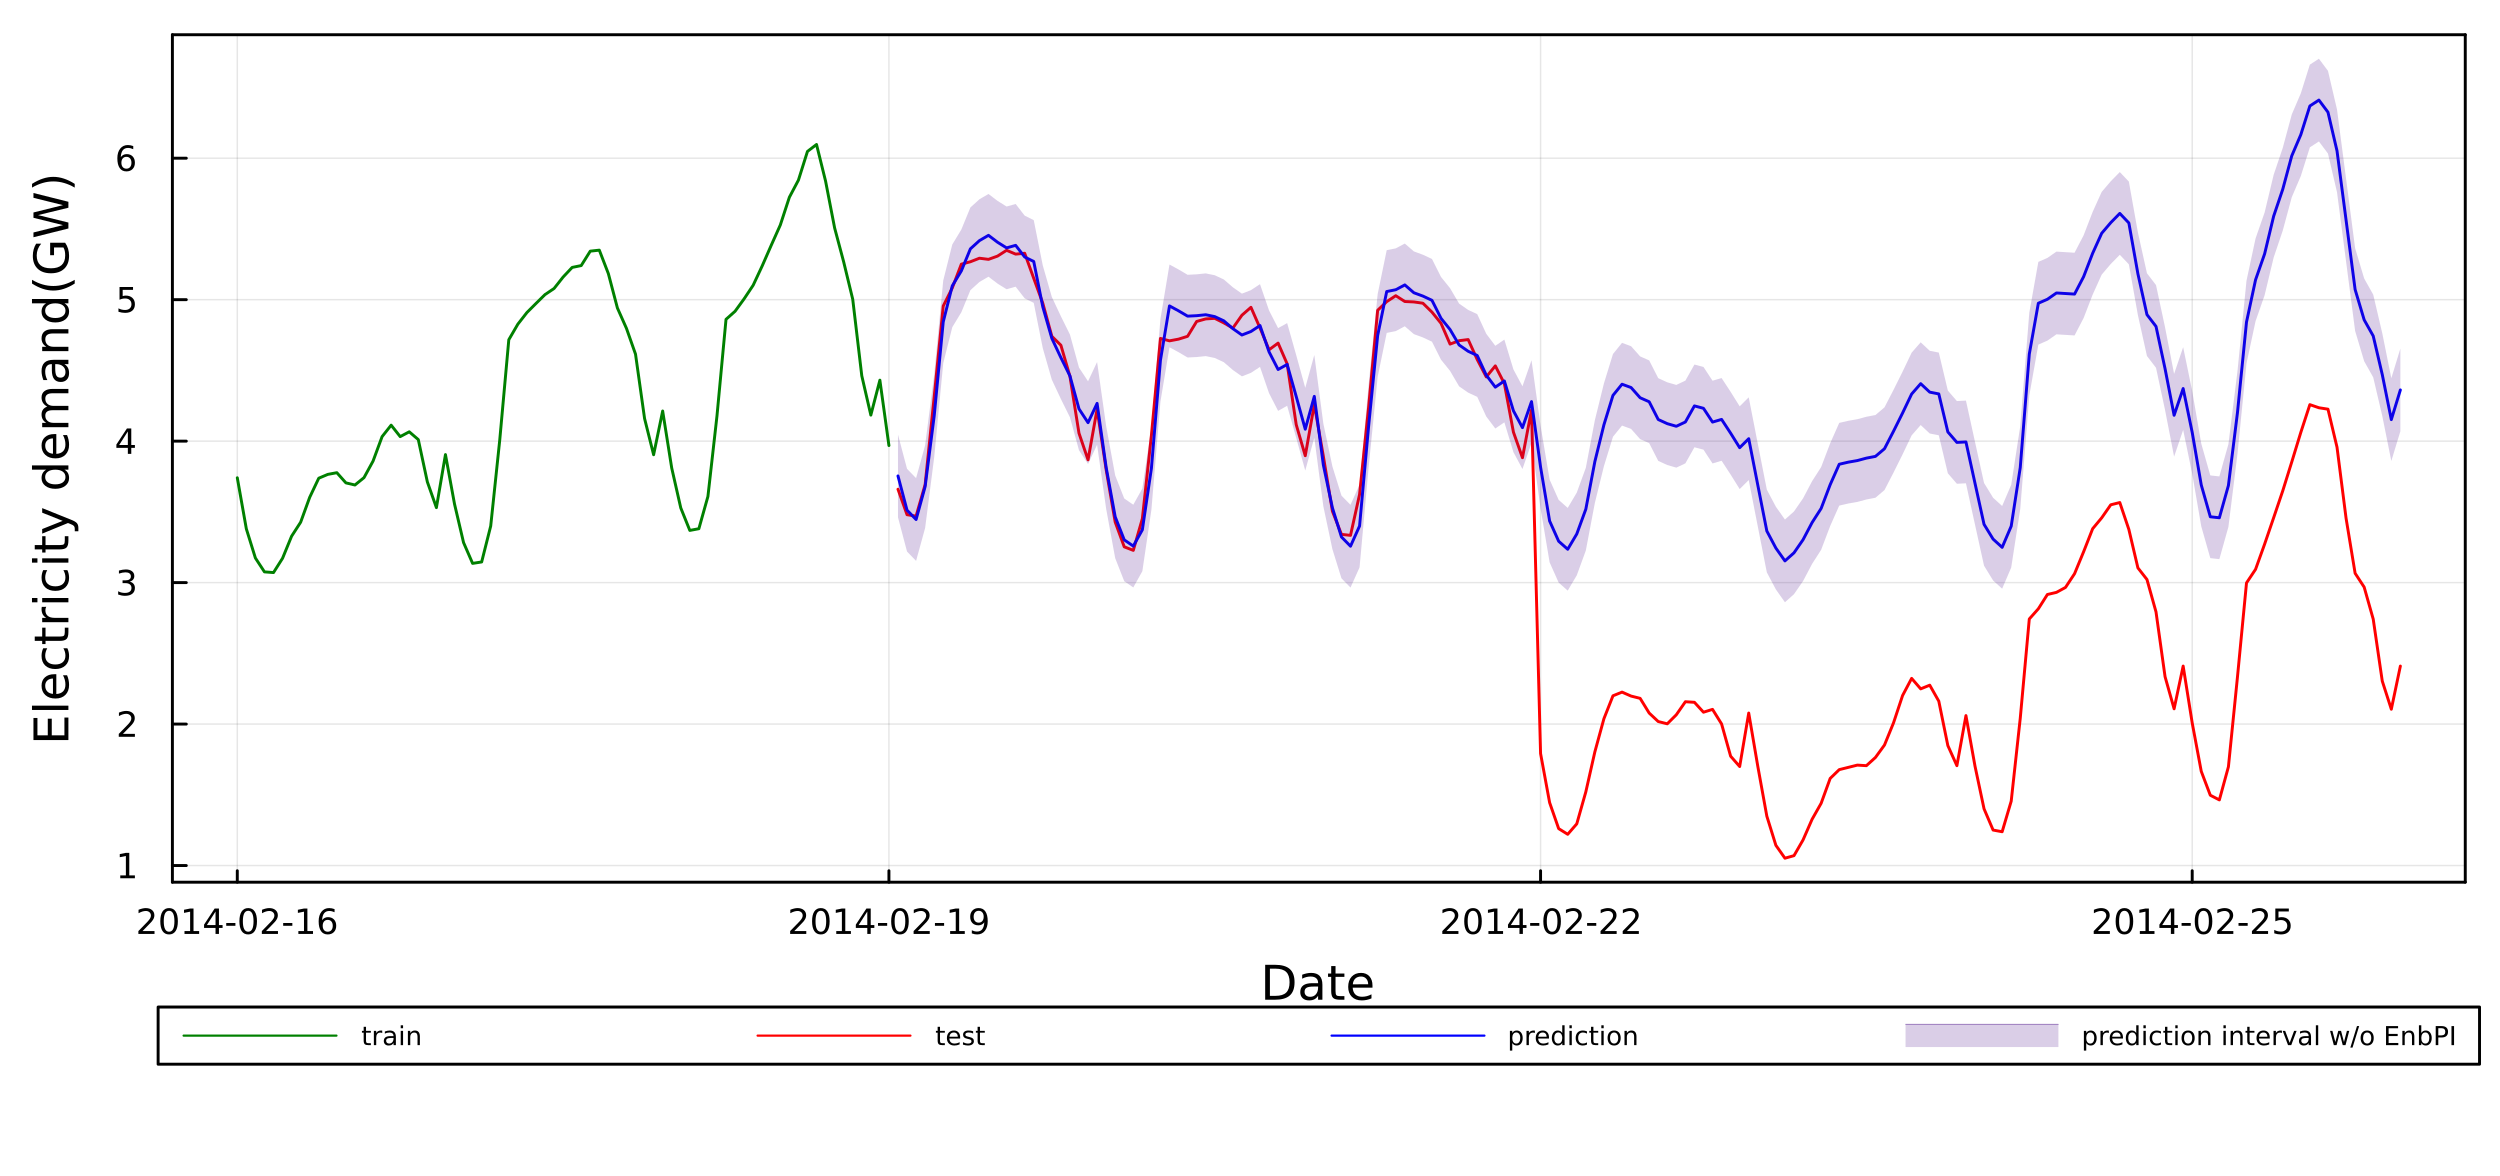 <?xml version="1.0" encoding="utf-8"?>
<svg xmlns="http://www.w3.org/2000/svg" xmlns:xlink="http://www.w3.org/1999/xlink" width="850" height="400" viewBox="0 0 3400 1600">
<rect x="0" y="0" width="3400" height="1600" fill="#333333" stroke="none"/>
<defs>
  <clipPath id="clip370">
    <rect x="0" y="0" width="3400" height="1600"/>
  </clipPath>
</defs>
<path clip-path="url(#clip370)" d="M0 1600 L3400 1600 L3400 0 L0 0  Z" fill="#ffffff" fill-rule="evenodd" fill-opacity="1"/>
<defs>
  <clipPath id="clip371">
    <rect x="680" y="0" width="2381" height="1600"/>
  </clipPath>
</defs>
<path clip-path="url(#clip370)" d="M234.461 1199.77 L3352.76 1199.77 L3352.76 47.244 L234.461 47.244  Z" fill="#ffffff" fill-rule="evenodd" fill-opacity="1"/>
<defs>
  <clipPath id="clip372">
    <rect x="234" y="47" width="3119" height="1154"/>
  </clipPath>
</defs>
<polyline clip-path="url(#clip372)" style="stroke:#000000; stroke-linecap:round; stroke-linejoin:round; stroke-width:2; stroke-opacity:0.1; fill:none" points="322.714,1199.77 322.714,47.244 "/>
<polyline clip-path="url(#clip372)" style="stroke:#000000; stroke-linecap:round; stroke-linejoin:round; stroke-width:2; stroke-opacity:0.1; fill:none" points="1208.94,1199.77 1208.94,47.244 "/>
<polyline clip-path="url(#clip372)" style="stroke:#000000; stroke-linecap:round; stroke-linejoin:round; stroke-width:2; stroke-opacity:0.1; fill:none" points="2095.17,1199.77 2095.17,47.244 "/>
<polyline clip-path="url(#clip372)" style="stroke:#000000; stroke-linecap:round; stroke-linejoin:round; stroke-width:2; stroke-opacity:0.1; fill:none" points="2981.4,1199.77 2981.4,47.244 "/>
<polyline clip-path="url(#clip370)" style="stroke:#000000; stroke-linecap:round; stroke-linejoin:round; stroke-width:4; stroke-opacity:1; fill:none" points="234.461,1199.77 3352.76,1199.77 "/>
<polyline clip-path="url(#clip370)" style="stroke:#000000; stroke-linecap:round; stroke-linejoin:round; stroke-width:4; stroke-opacity:1; fill:none" points="234.461,47.244 3352.76,47.244 "/>
<polyline clip-path="url(#clip370)" style="stroke:#000000; stroke-linecap:round; stroke-linejoin:round; stroke-width:4; stroke-opacity:1; fill:none" points="322.714,1199.77 322.714,1184.22 "/>
<polyline clip-path="url(#clip370)" style="stroke:#000000; stroke-linecap:round; stroke-linejoin:round; stroke-width:4; stroke-opacity:1; fill:none" points="1208.94,1199.77 1208.94,1184.22 "/>
<polyline clip-path="url(#clip370)" style="stroke:#000000; stroke-linecap:round; stroke-linejoin:round; stroke-width:4; stroke-opacity:1; fill:none" points="2095.17,1199.77 2095.17,1184.22 "/>
<polyline clip-path="url(#clip370)" style="stroke:#000000; stroke-linecap:round; stroke-linejoin:round; stroke-width:4; stroke-opacity:1; fill:none" points="2981.4,1199.77 2981.4,1184.22 "/>
<path clip-path="url(#clip370)" d="M193.815 1266.24 L210.134 1266.24 L210.134 1270.17 L188.19 1270.17 L188.19 1266.24 Q190.852 1263.48 195.435 1258.85 Q200.042 1254.2 201.222 1252.86 Q203.467 1250.33 204.347 1248.6 Q205.25 1246.84 205.25 1245.15 Q205.25 1242.39 203.305 1240.66 Q201.384 1238.92 198.282 1238.92 Q196.083 1238.92 193.63 1239.69 Q191.199 1240.45 188.421 1242 L188.421 1237.28 Q191.245 1236.14 193.699 1235.57 Q196.153 1234.99 198.19 1234.99 Q203.56 1234.99 206.754 1237.67 Q209.949 1240.36 209.949 1244.85 Q209.949 1246.98 209.139 1248.9 Q208.352 1250.8 206.245 1253.39 Q205.667 1254.06 202.565 1257.28 Q199.463 1260.47 193.815 1266.24 Z" fill="#000000" fill-rule="nonzero" fill-opacity="1" /><path clip-path="url(#clip370)" d="M229.949 1238.69 Q226.338 1238.69 224.509 1242.26 Q222.703 1245.8 222.703 1252.93 Q222.703 1260.03 224.509 1263.6 Q226.338 1267.14 229.949 1267.14 Q233.583 1267.14 235.389 1263.6 Q237.217 1260.03 237.217 1252.93 Q237.217 1245.8 235.389 1242.26 Q233.583 1238.69 229.949 1238.69 M229.949 1234.99 Q235.759 1234.99 238.814 1239.59 Q241.893 1244.18 241.893 1252.93 Q241.893 1261.65 238.814 1266.26 Q235.759 1270.84 229.949 1270.84 Q224.139 1270.84 221.06 1266.26 Q218.004 1261.65 218.004 1252.93 Q218.004 1244.18 221.06 1239.59 Q224.139 1234.99 229.949 1234.99 Z" fill="#000000" fill-rule="nonzero" fill-opacity="1" /><path clip-path="url(#clip370)" d="M250.921 1266.24 L258.56 1266.24 L258.56 1239.87 L250.25 1241.54 L250.25 1237.28 L258.513 1235.61 L263.189 1235.61 L263.189 1266.24 L270.828 1266.24 L270.828 1270.17 L250.921 1270.17 L250.921 1266.24 Z" fill="#000000" fill-rule="nonzero" fill-opacity="1" /><path clip-path="url(#clip370)" d="M293.12 1239.69 L281.314 1258.13 L293.12 1258.13 L293.12 1239.69 M291.893 1235.61 L297.773 1235.61 L297.773 1258.13 L302.703 1258.13 L302.703 1262.02 L297.773 1262.02 L297.773 1270.17 L293.12 1270.17 L293.12 1262.02 L277.518 1262.02 L277.518 1257.51 L291.893 1235.61 Z" fill="#000000" fill-rule="nonzero" fill-opacity="1" /><path clip-path="url(#clip370)" d="M307.68 1255.29 L320.157 1255.29 L320.157 1259.08 L307.68 1259.08 L307.68 1255.29 Z" fill="#000000" fill-rule="nonzero" fill-opacity="1" /><path clip-path="url(#clip370)" d="M337.541 1238.69 Q333.93 1238.69 332.101 1242.26 Q330.295 1245.8 330.295 1252.93 Q330.295 1260.03 332.101 1263.6 Q333.93 1267.14 337.541 1267.14 Q341.175 1267.14 342.981 1263.6 Q344.809 1260.03 344.809 1252.93 Q344.809 1245.8 342.981 1242.26 Q341.175 1238.69 337.541 1238.69 M337.541 1234.99 Q343.351 1234.99 346.406 1239.59 Q349.485 1244.18 349.485 1252.93 Q349.485 1261.65 346.406 1266.26 Q343.351 1270.84 337.541 1270.84 Q331.731 1270.84 328.652 1266.26 Q325.596 1261.65 325.596 1252.93 Q325.596 1244.18 328.652 1239.59 Q331.731 1234.99 337.541 1234.99 Z" fill="#000000" fill-rule="nonzero" fill-opacity="1" /><path clip-path="url(#clip370)" d="M361.73 1266.24 L378.05 1266.24 L378.05 1270.17 L356.106 1270.17 L356.106 1266.24 Q358.768 1263.48 363.351 1258.85 Q367.957 1254.2 369.138 1252.86 Q371.383 1250.33 372.263 1248.6 Q373.166 1246.84 373.166 1245.15 Q373.166 1242.39 371.221 1240.66 Q369.3 1238.92 366.198 1238.92 Q363.999 1238.92 361.545 1239.69 Q359.115 1240.45 356.337 1242 L356.337 1237.28 Q359.161 1236.14 361.615 1235.57 Q364.068 1234.99 366.105 1234.99 Q371.476 1234.99 374.67 1237.67 Q377.865 1240.36 377.865 1244.85 Q377.865 1246.98 377.054 1248.9 Q376.267 1250.8 374.161 1253.39 Q373.582 1254.06 370.48 1257.28 Q367.379 1260.47 361.73 1266.24 Z" fill="#000000" fill-rule="nonzero" fill-opacity="1" /><path clip-path="url(#clip370)" d="M385.11 1255.29 L397.587 1255.29 L397.587 1259.08 L385.11 1259.08 L385.11 1255.29 Z" fill="#000000" fill-rule="nonzero" fill-opacity="1" /><path clip-path="url(#clip370)" d="M405.781 1266.24 L413.42 1266.24 L413.42 1239.87 L405.11 1241.54 L405.11 1237.28 L413.374 1235.61 L418.05 1235.61 L418.05 1266.24 L425.688 1266.24 L425.688 1270.17 L405.781 1270.17 L405.781 1266.24 Z" fill="#000000" fill-rule="nonzero" fill-opacity="1" /><path clip-path="url(#clip370)" d="M445.712 1251.03 Q442.563 1251.03 440.712 1253.18 Q438.883 1255.33 438.883 1259.08 Q438.883 1262.81 440.712 1264.99 Q442.563 1267.14 445.712 1267.14 Q448.86 1267.14 450.688 1264.99 Q452.54 1262.81 452.54 1259.08 Q452.54 1255.33 450.688 1253.18 Q448.86 1251.03 445.712 1251.03 M454.994 1236.38 L454.994 1240.63 Q453.235 1239.8 451.429 1239.36 Q449.647 1238.92 447.887 1238.92 Q443.258 1238.92 440.804 1242.05 Q438.374 1245.17 438.026 1251.49 Q439.392 1249.48 441.452 1248.41 Q443.512 1247.32 445.989 1247.32 Q451.198 1247.32 454.207 1250.5 Q457.239 1253.64 457.239 1259.08 Q457.239 1264.41 454.091 1267.63 Q450.943 1270.84 445.712 1270.84 Q439.716 1270.84 436.545 1266.26 Q433.374 1261.65 433.374 1252.93 Q433.374 1244.73 437.262 1239.87 Q441.151 1234.99 447.702 1234.99 Q449.462 1234.99 451.244 1235.33 Q453.049 1235.68 454.994 1236.38 Z" fill="#000000" fill-rule="nonzero" fill-opacity="1" /><path clip-path="url(#clip370)" d="M1080.22 1266.24 L1096.54 1266.24 L1096.54 1270.17 L1074.59 1270.17 L1074.59 1266.24 Q1077.25 1263.48 1081.84 1258.85 Q1086.44 1254.2 1087.62 1252.86 Q1089.87 1250.33 1090.75 1248.6 Q1091.65 1246.84 1091.65 1245.15 Q1091.65 1242.39 1089.71 1240.66 Q1087.79 1238.92 1084.68 1238.92 Q1082.49 1238.92 1080.03 1239.69 Q1077.6 1240.45 1074.82 1242 L1074.82 1237.28 Q1077.65 1236.14 1080.1 1235.57 Q1082.56 1234.99 1084.59 1234.99 Q1089.96 1234.99 1093.16 1237.67 Q1096.35 1240.36 1096.35 1244.85 Q1096.35 1246.98 1095.54 1248.9 Q1094.75 1250.8 1092.65 1253.39 Q1092.07 1254.06 1088.97 1257.28 Q1085.87 1260.47 1080.22 1266.24 Z" fill="#000000" fill-rule="nonzero" fill-opacity="1" /><path clip-path="url(#clip370)" d="M1116.35 1238.69 Q1112.74 1238.69 1110.91 1242.26 Q1109.11 1245.8 1109.11 1252.93 Q1109.11 1260.03 1110.91 1263.6 Q1112.74 1267.14 1116.35 1267.14 Q1119.99 1267.14 1121.79 1263.6 Q1123.62 1260.03 1123.62 1252.93 Q1123.62 1245.8 1121.79 1242.26 Q1119.99 1238.69 1116.35 1238.69 M1116.35 1234.99 Q1122.16 1234.99 1125.22 1239.59 Q1128.3 1244.18 1128.3 1252.93 Q1128.3 1261.65 1125.22 1266.26 Q1122.16 1270.84 1116.35 1270.84 Q1110.54 1270.84 1107.46 1266.26 Q1104.41 1261.65 1104.41 1252.93 Q1104.41 1244.18 1107.46 1239.59 Q1110.54 1234.99 1116.35 1234.99 Z" fill="#000000" fill-rule="nonzero" fill-opacity="1" /><path clip-path="url(#clip370)" d="M1137.32 1266.24 L1144.96 1266.24 L1144.96 1239.87 L1136.65 1241.54 L1136.65 1237.28 L1144.92 1235.61 L1149.59 1235.61 L1149.59 1266.24 L1157.23 1266.24 L1157.23 1270.17 L1137.32 1270.17 L1137.32 1266.24 Z" fill="#000000" fill-rule="nonzero" fill-opacity="1" /><path clip-path="url(#clip370)" d="M1179.52 1239.69 L1167.72 1258.13 L1179.52 1258.13 L1179.52 1239.69 M1178.3 1235.61 L1184.18 1235.61 L1184.18 1258.13 L1189.11 1258.13 L1189.11 1262.02 L1184.18 1262.02 L1184.18 1270.17 L1179.52 1270.17 L1179.52 1262.02 L1163.92 1262.02 L1163.92 1257.51 L1178.3 1235.61 Z" fill="#000000" fill-rule="nonzero" fill-opacity="1" /><path clip-path="url(#clip370)" d="M1194.08 1255.29 L1206.56 1255.29 L1206.56 1259.08 L1194.08 1259.08 L1194.08 1255.29 Z" fill="#000000" fill-rule="nonzero" fill-opacity="1" /><path clip-path="url(#clip370)" d="M1223.94 1238.69 Q1220.33 1238.69 1218.5 1242.26 Q1216.7 1245.8 1216.7 1252.93 Q1216.7 1260.03 1218.5 1263.6 Q1220.33 1267.14 1223.94 1267.14 Q1227.58 1267.14 1229.38 1263.6 Q1231.21 1260.03 1231.21 1252.93 Q1231.21 1245.8 1229.38 1242.26 Q1227.58 1238.69 1223.94 1238.69 M1223.94 1234.99 Q1229.75 1234.99 1232.81 1239.59 Q1235.89 1244.18 1235.89 1252.93 Q1235.89 1261.65 1232.81 1266.26 Q1229.75 1270.84 1223.94 1270.84 Q1218.13 1270.84 1215.05 1266.26 Q1212 1261.65 1212 1252.93 Q1212 1244.18 1215.05 1239.59 Q1218.13 1234.99 1223.94 1234.99 Z" fill="#000000" fill-rule="nonzero" fill-opacity="1" /><path clip-path="url(#clip370)" d="M1248.13 1266.24 L1264.45 1266.24 L1264.45 1270.17 L1242.51 1270.17 L1242.51 1266.24 Q1245.17 1263.48 1249.75 1258.85 Q1254.36 1254.2 1255.54 1252.86 Q1257.79 1250.33 1258.67 1248.6 Q1259.57 1246.84 1259.57 1245.15 Q1259.57 1242.39 1257.62 1240.66 Q1255.7 1238.92 1252.6 1238.92 Q1250.4 1238.92 1247.95 1239.69 Q1245.52 1240.45 1242.74 1242 L1242.74 1237.28 Q1245.56 1236.14 1248.02 1235.57 Q1250.47 1234.99 1252.51 1234.99 Q1257.88 1234.99 1261.07 1237.67 Q1264.27 1240.36 1264.27 1244.85 Q1264.27 1246.98 1263.46 1248.9 Q1262.67 1250.8 1260.56 1253.39 Q1259.98 1254.06 1256.88 1257.28 Q1253.78 1260.47 1248.13 1266.24 Z" fill="#000000" fill-rule="nonzero" fill-opacity="1" /><path clip-path="url(#clip370)" d="M1271.51 1255.29 L1283.99 1255.29 L1283.99 1259.08 L1271.51 1259.08 L1271.51 1255.29 Z" fill="#000000" fill-rule="nonzero" fill-opacity="1" /><path clip-path="url(#clip370)" d="M1292.18 1266.24 L1299.82 1266.24 L1299.82 1239.87 L1291.51 1241.54 L1291.51 1237.28 L1299.78 1235.61 L1304.45 1235.61 L1304.45 1266.24 L1312.09 1266.24 L1312.09 1270.17 L1292.18 1270.17 L1292.18 1266.24 Z" fill="#000000" fill-rule="nonzero" fill-opacity="1" /><path clip-path="url(#clip370)" d="M1321.67 1269.45 L1321.67 1265.19 Q1323.43 1266.03 1325.24 1266.47 Q1327.04 1266.91 1328.78 1266.91 Q1333.41 1266.91 1335.84 1263.81 Q1338.29 1260.68 1338.64 1254.34 Q1337.3 1256.33 1335.24 1257.39 Q1333.18 1258.46 1330.68 1258.46 Q1325.49 1258.46 1322.46 1255.33 Q1319.45 1252.19 1319.45 1246.75 Q1319.45 1241.42 1322.6 1238.2 Q1325.75 1234.99 1330.98 1234.99 Q1336.98 1234.99 1340.12 1239.59 Q1343.29 1244.18 1343.29 1252.93 Q1343.29 1261.1 1339.41 1265.98 Q1335.54 1270.84 1328.99 1270.84 Q1327.23 1270.84 1325.42 1270.5 Q1323.62 1270.15 1321.67 1269.45 M1330.98 1254.8 Q1334.13 1254.8 1335.96 1252.65 Q1337.81 1250.5 1337.81 1246.75 Q1337.81 1243.02 1335.96 1240.87 Q1334.13 1238.69 1330.98 1238.69 Q1327.83 1238.69 1325.98 1240.87 Q1324.15 1243.02 1324.15 1246.75 Q1324.15 1250.5 1325.98 1252.65 Q1327.83 1254.8 1330.98 1254.8 Z" fill="#000000" fill-rule="nonzero" fill-opacity="1" /><path clip-path="url(#clip370)" d="M1967.15 1266.24 L1983.47 1266.24 L1983.47 1270.17 L1961.53 1270.17 L1961.53 1266.24 Q1964.19 1263.48 1968.77 1258.85 Q1973.38 1254.2 1974.56 1252.86 Q1976.8 1250.33 1977.68 1248.6 Q1978.59 1246.84 1978.59 1245.15 Q1978.59 1242.39 1976.64 1240.66 Q1974.72 1238.92 1971.62 1238.92 Q1969.42 1238.92 1966.97 1239.69 Q1964.54 1240.45 1961.76 1242 L1961.76 1237.28 Q1964.58 1236.14 1967.04 1235.57 Q1969.49 1234.99 1971.53 1234.99 Q1976.9 1234.99 1980.09 1237.67 Q1983.29 1240.36 1983.29 1244.85 Q1983.29 1246.98 1982.48 1248.9 Q1981.69 1250.8 1979.58 1253.39 Q1979 1254.06 1975.9 1257.28 Q1972.8 1260.47 1967.15 1266.24 Z" fill="#000000" fill-rule="nonzero" fill-opacity="1" /><path clip-path="url(#clip370)" d="M2003.29 1238.69 Q1999.68 1238.69 1997.85 1242.26 Q1996.04 1245.8 1996.04 1252.93 Q1996.04 1260.03 1997.85 1263.6 Q1999.68 1267.14 2003.29 1267.14 Q2006.92 1267.14 2008.73 1263.6 Q2010.55 1260.03 2010.55 1252.93 Q2010.55 1245.8 2008.73 1242.26 Q2006.92 1238.69 2003.29 1238.69 M2003.29 1234.99 Q2009.1 1234.99 2012.15 1239.59 Q2015.23 1244.18 2015.23 1252.93 Q2015.23 1261.65 2012.15 1266.26 Q2009.1 1270.84 2003.29 1270.84 Q1997.48 1270.84 1994.4 1266.26 Q1991.34 1261.65 1991.34 1252.93 Q1991.34 1244.18 1994.4 1239.59 Q1997.48 1234.99 2003.29 1234.99 Z" fill="#000000" fill-rule="nonzero" fill-opacity="1" /><path clip-path="url(#clip370)" d="M2024.26 1266.24 L2031.9 1266.24 L2031.9 1239.87 L2023.59 1241.54 L2023.59 1237.28 L2031.85 1235.61 L2036.53 1235.61 L2036.53 1266.24 L2044.17 1266.24 L2044.17 1270.17 L2024.26 1270.17 L2024.26 1266.24 Z" fill="#000000" fill-rule="nonzero" fill-opacity="1" /><path clip-path="url(#clip370)" d="M2066.46 1239.69 L2054.65 1258.13 L2066.46 1258.13 L2066.46 1239.69 M2065.23 1235.61 L2071.11 1235.61 L2071.11 1258.13 L2076.04 1258.13 L2076.04 1262.02 L2071.11 1262.02 L2071.11 1270.17 L2066.46 1270.17 L2066.46 1262.02 L2050.86 1262.02 L2050.86 1257.51 L2065.23 1235.61 Z" fill="#000000" fill-rule="nonzero" fill-opacity="1" /><path clip-path="url(#clip370)" d="M2081.02 1255.29 L2093.49 1255.29 L2093.49 1259.08 L2081.02 1259.08 L2081.02 1255.29 Z" fill="#000000" fill-rule="nonzero" fill-opacity="1" /><path clip-path="url(#clip370)" d="M2110.88 1238.69 Q2107.27 1238.69 2105.44 1242.26 Q2103.63 1245.8 2103.63 1252.93 Q2103.63 1260.03 2105.44 1263.6 Q2107.27 1267.14 2110.88 1267.14 Q2114.51 1267.14 2116.32 1263.6 Q2118.15 1260.03 2118.15 1252.93 Q2118.15 1245.8 2116.32 1242.26 Q2114.51 1238.69 2110.88 1238.69 M2110.88 1234.99 Q2116.69 1234.99 2119.74 1239.59 Q2122.82 1244.18 2122.82 1252.93 Q2122.82 1261.65 2119.74 1266.26 Q2116.69 1270.84 2110.88 1270.84 Q2105.07 1270.84 2101.99 1266.26 Q2098.93 1261.65 2098.93 1252.93 Q2098.93 1244.18 2101.99 1239.59 Q2105.07 1234.99 2110.88 1234.99 Z" fill="#000000" fill-rule="nonzero" fill-opacity="1" /><path clip-path="url(#clip370)" d="M2135.07 1266.24 L2151.39 1266.24 L2151.39 1270.17 L2129.44 1270.17 L2129.44 1266.24 Q2132.11 1263.48 2136.69 1258.85 Q2141.29 1254.2 2142.48 1252.86 Q2144.72 1250.33 2145.6 1248.6 Q2146.5 1246.84 2146.5 1245.15 Q2146.5 1242.39 2144.56 1240.66 Q2142.64 1238.92 2139.54 1238.92 Q2137.34 1238.92 2134.88 1239.69 Q2132.45 1240.45 2129.67 1242 L2129.67 1237.28 Q2132.5 1236.14 2134.95 1235.57 Q2137.41 1234.99 2139.44 1234.99 Q2144.81 1234.99 2148.01 1237.67 Q2151.2 1240.36 2151.2 1244.85 Q2151.2 1246.98 2150.39 1248.9 Q2149.6 1250.8 2147.5 1253.39 Q2146.92 1254.06 2143.82 1257.28 Q2140.72 1260.47 2135.07 1266.24 Z" fill="#000000" fill-rule="nonzero" fill-opacity="1" /><path clip-path="url(#clip370)" d="M2158.45 1255.29 L2170.92 1255.29 L2170.92 1259.08 L2158.45 1259.08 L2158.45 1255.29 Z" fill="#000000" fill-rule="nonzero" fill-opacity="1" /><path clip-path="url(#clip370)" d="M2182.34 1266.24 L2198.66 1266.24 L2198.66 1270.17 L2176.71 1270.17 L2176.71 1266.24 Q2179.37 1263.48 2183.96 1258.85 Q2188.56 1254.2 2189.74 1252.86 Q2191.99 1250.33 2192.87 1248.6 Q2193.77 1246.84 2193.77 1245.15 Q2193.77 1242.39 2191.83 1240.66 Q2189.91 1238.92 2186.8 1238.92 Q2184.6 1238.92 2182.15 1239.69 Q2179.72 1240.45 2176.94 1242 L2176.94 1237.28 Q2179.77 1236.14 2182.22 1235.57 Q2184.67 1234.99 2186.71 1234.99 Q2192.08 1234.99 2195.28 1237.67 Q2198.47 1240.36 2198.47 1244.85 Q2198.47 1246.98 2197.66 1248.9 Q2196.87 1250.8 2194.77 1253.39 Q2194.19 1254.06 2191.09 1257.28 Q2187.98 1260.47 2182.34 1266.24 Z" fill="#000000" fill-rule="nonzero" fill-opacity="1" /><path clip-path="url(#clip370)" d="M2212.5 1266.24 L2228.82 1266.24 L2228.82 1270.17 L2206.87 1270.17 L2206.87 1266.24 Q2209.54 1263.48 2214.12 1258.85 Q2218.72 1254.2 2219.91 1252.86 Q2222.15 1250.33 2223.03 1248.6 Q2223.93 1246.84 2223.93 1245.15 Q2223.93 1242.39 2221.99 1240.66 Q2220.07 1238.92 2216.97 1238.92 Q2214.77 1238.92 2212.31 1239.69 Q2209.88 1240.45 2207.1 1242 L2207.1 1237.28 Q2209.93 1236.14 2212.38 1235.57 Q2214.84 1234.99 2216.87 1234.99 Q2222.24 1234.99 2225.44 1237.67 Q2228.63 1240.36 2228.63 1244.85 Q2228.63 1246.98 2227.82 1248.9 Q2227.04 1250.8 2224.93 1253.39 Q2224.35 1254.06 2221.25 1257.28 Q2218.15 1260.47 2212.5 1266.24 Z" fill="#000000" fill-rule="nonzero" fill-opacity="1" /><path clip-path="url(#clip370)" d="M2853.08 1266.24 L2869.4 1266.24 L2869.4 1270.17 L2847.46 1270.17 L2847.46 1266.24 Q2850.12 1263.48 2854.7 1258.85 Q2859.31 1254.2 2860.49 1252.86 Q2862.73 1250.33 2863.61 1248.6 Q2864.52 1246.84 2864.52 1245.15 Q2864.52 1242.39 2862.57 1240.66 Q2860.65 1238.92 2857.55 1238.92 Q2855.35 1238.92 2852.9 1239.69 Q2850.46 1240.45 2847.69 1242 L2847.69 1237.28 Q2850.51 1236.14 2852.96 1235.57 Q2855.42 1234.99 2857.46 1234.99 Q2862.83 1234.99 2866.02 1237.67 Q2869.21 1240.36 2869.21 1244.85 Q2869.21 1246.98 2868.4 1248.9 Q2867.62 1250.8 2865.51 1253.39 Q2864.93 1254.06 2861.83 1257.28 Q2858.73 1260.47 2853.08 1266.24 Z" fill="#000000" fill-rule="nonzero" fill-opacity="1" /><path clip-path="url(#clip370)" d="M2889.21 1238.69 Q2885.6 1238.69 2883.77 1242.26 Q2881.97 1245.8 2881.97 1252.93 Q2881.97 1260.03 2883.77 1263.6 Q2885.6 1267.14 2889.21 1267.14 Q2892.85 1267.14 2894.65 1263.6 Q2896.48 1260.03 2896.48 1252.93 Q2896.48 1245.8 2894.65 1242.26 Q2892.85 1238.69 2889.21 1238.69 M2889.21 1234.99 Q2895.02 1234.99 2898.08 1239.59 Q2901.16 1244.18 2901.16 1252.93 Q2901.16 1261.65 2898.08 1266.26 Q2895.02 1270.84 2889.21 1270.84 Q2883.4 1270.84 2880.33 1266.26 Q2877.27 1261.65 2877.27 1252.93 Q2877.27 1244.18 2880.33 1239.59 Q2883.4 1234.99 2889.21 1234.99 Z" fill="#000000" fill-rule="nonzero" fill-opacity="1" /><path clip-path="url(#clip370)" d="M2910.19 1266.24 L2917.83 1266.24 L2917.83 1239.87 L2909.52 1241.54 L2909.52 1237.28 L2917.78 1235.61 L2922.45 1235.61 L2922.45 1266.24 L2930.09 1266.24 L2930.09 1270.17 L2910.19 1270.17 L2910.19 1266.24 Z" fill="#000000" fill-rule="nonzero" fill-opacity="1" /><path clip-path="url(#clip370)" d="M2952.39 1239.69 L2940.58 1258.13 L2952.39 1258.13 L2952.39 1239.69 M2951.16 1235.61 L2957.04 1235.61 L2957.04 1258.13 L2961.97 1258.13 L2961.97 1262.02 L2957.04 1262.02 L2957.04 1270.17 L2952.39 1270.17 L2952.39 1262.02 L2936.78 1262.02 L2936.78 1257.51 L2951.16 1235.61 Z" fill="#000000" fill-rule="nonzero" fill-opacity="1" /><path clip-path="url(#clip370)" d="M2966.95 1255.29 L2979.42 1255.29 L2979.42 1259.08 L2966.95 1259.08 L2966.95 1255.29 Z" fill="#000000" fill-rule="nonzero" fill-opacity="1" /><path clip-path="url(#clip370)" d="M2996.81 1238.69 Q2993.2 1238.69 2991.37 1242.26 Q2989.56 1245.8 2989.56 1252.93 Q2989.56 1260.03 2991.37 1263.6 Q2993.2 1267.14 2996.81 1267.14 Q3000.44 1267.14 3002.25 1263.6 Q3004.07 1260.03 3004.07 1252.93 Q3004.07 1245.8 3002.25 1242.26 Q3000.44 1238.69 2996.81 1238.69 M2996.81 1234.99 Q3002.62 1234.99 3005.67 1239.59 Q3008.75 1244.18 3008.75 1252.93 Q3008.75 1261.65 3005.67 1266.26 Q3002.62 1270.84 2996.81 1270.84 Q2991 1270.84 2987.92 1266.26 Q2984.86 1261.65 2984.86 1252.93 Q2984.86 1244.18 2987.92 1239.59 Q2991 1234.99 2996.81 1234.99 Z" fill="#000000" fill-rule="nonzero" fill-opacity="1" /><path clip-path="url(#clip370)" d="M3021 1266.24 L3037.32 1266.24 L3037.32 1270.17 L3015.37 1270.17 L3015.37 1266.24 Q3018.03 1263.48 3022.62 1258.85 Q3027.22 1254.2 3028.4 1252.86 Q3030.65 1250.33 3031.53 1248.6 Q3032.43 1246.84 3032.43 1245.15 Q3032.43 1242.39 3030.49 1240.66 Q3028.57 1238.92 3025.46 1238.92 Q3023.26 1238.92 3020.81 1239.69 Q3018.38 1240.45 3015.6 1242 L3015.6 1237.28 Q3018.43 1236.14 3020.88 1235.57 Q3023.33 1234.99 3025.37 1234.99 Q3030.74 1234.99 3033.94 1237.67 Q3037.13 1240.36 3037.13 1244.85 Q3037.13 1246.98 3036.32 1248.9 Q3035.53 1250.8 3033.43 1253.39 Q3032.85 1254.06 3029.75 1257.28 Q3026.64 1260.47 3021 1266.24 Z" fill="#000000" fill-rule="nonzero" fill-opacity="1" /><path clip-path="url(#clip370)" d="M3044.38 1255.29 L3056.85 1255.29 L3056.85 1259.08 L3044.38 1259.08 L3044.38 1255.29 Z" fill="#000000" fill-rule="nonzero" fill-opacity="1" /><path clip-path="url(#clip370)" d="M3068.26 1266.24 L3084.58 1266.24 L3084.58 1270.17 L3062.64 1270.17 L3062.64 1266.24 Q3065.3 1263.48 3069.88 1258.85 Q3074.49 1254.2 3075.67 1252.86 Q3077.92 1250.33 3078.8 1248.6 Q3079.7 1246.84 3079.7 1245.15 Q3079.7 1242.39 3077.76 1240.66 Q3075.83 1238.92 3072.73 1238.92 Q3070.53 1238.92 3068.08 1239.69 Q3065.65 1240.45 3062.87 1242 L3062.87 1237.28 Q3065.69 1236.14 3068.15 1235.57 Q3070.6 1234.99 3072.64 1234.99 Q3078.01 1234.99 3081.2 1237.67 Q3084.4 1240.36 3084.4 1244.85 Q3084.4 1246.98 3083.59 1248.9 Q3082.8 1250.8 3080.69 1253.39 Q3080.12 1254.06 3077.01 1257.28 Q3073.91 1260.47 3068.26 1266.24 Z" fill="#000000" fill-rule="nonzero" fill-opacity="1" /><path clip-path="url(#clip370)" d="M3094.44 1235.61 L3112.8 1235.61 L3112.8 1239.55 L3098.73 1239.55 L3098.73 1248.02 Q3099.75 1247.67 3100.76 1247.51 Q3101.78 1247.32 3102.8 1247.32 Q3108.59 1247.32 3111.97 1250.5 Q3115.35 1253.67 3115.35 1259.08 Q3115.35 1264.66 3111.88 1267.76 Q3108.4 1270.84 3102.08 1270.84 Q3099.91 1270.84 3097.64 1270.47 Q3095.39 1270.1 3092.99 1269.36 L3092.99 1264.66 Q3095.07 1265.8 3097.29 1266.35 Q3099.51 1266.91 3101.99 1266.91 Q3106 1266.91 3108.33 1264.8 Q3110.67 1262.69 3110.67 1259.08 Q3110.67 1255.47 3108.33 1253.37 Q3106 1251.26 3101.99 1251.26 Q3100.12 1251.26 3098.24 1251.68 Q3096.39 1252.09 3094.44 1252.97 L3094.44 1235.61 Z" fill="#000000" fill-rule="nonzero" fill-opacity="1" /><path clip-path="url(#clip370)" d="M1727.07 1317.4 L1727.07 1354.35 L1734.84 1354.35 Q1744.67 1354.35 1749.22 1349.9 Q1753.81 1345.44 1753.81 1335.83 Q1753.81 1326.28 1749.22 1321.86 Q1744.67 1317.4 1734.84 1317.4 L1727.07 1317.4 M1720.64 1312.12 L1733.85 1312.12 Q1747.66 1312.12 1754.13 1317.88 Q1760.59 1323.61 1760.59 1335.83 Q1760.59 1348.11 1754.09 1353.87 Q1747.6 1359.64 1733.85 1359.64 L1720.64 1359.64 L1720.64 1312.12 Z" fill="#000000" fill-rule="nonzero" fill-opacity="1" /><path clip-path="url(#clip370)" d="M1786.78 1341.72 Q1779.68 1341.72 1776.95 1343.34 Q1774.21 1344.96 1774.21 1348.88 Q1774.21 1352 1776.25 1353.84 Q1778.31 1355.66 1781.85 1355.66 Q1786.72 1355.66 1789.65 1352.22 Q1792.61 1348.75 1792.61 1343.02 L1792.61 1341.72 L1786.78 1341.72 M1798.46 1339.3 L1798.46 1359.64 L1792.61 1359.64 L1792.61 1354.22 Q1790.6 1357.47 1787.61 1359.03 Q1784.62 1360.56 1780.29 1360.56 Q1774.81 1360.56 1771.57 1357.5 Q1768.35 1354.42 1768.35 1349.26 Q1768.35 1343.24 1772.36 1340.19 Q1776.41 1337.13 1784.39 1337.13 L1792.61 1337.13 L1792.61 1336.56 Q1792.61 1332.52 1789.93 1330.32 Q1787.29 1328.09 1782.48 1328.09 Q1779.43 1328.09 1776.53 1328.83 Q1773.64 1329.56 1770.96 1331.02 L1770.96 1325.61 Q1774.18 1324.37 1777.2 1323.77 Q1780.22 1323.13 1783.09 1323.13 Q1790.82 1323.13 1794.64 1327.14 Q1798.46 1331.15 1798.46 1339.3 Z" fill="#000000" fill-rule="nonzero" fill-opacity="1" /><path clip-path="url(#clip370)" d="M1816.32 1313.87 L1816.32 1323.99 L1828.38 1323.99 L1828.38 1328.54 L1816.32 1328.54 L1816.32 1347.89 Q1816.32 1352.25 1817.5 1353.49 Q1818.71 1354.73 1822.37 1354.73 L1828.38 1354.73 L1828.38 1359.64 L1822.37 1359.64 Q1815.59 1359.64 1813.01 1357.12 Q1810.43 1354.58 1810.43 1347.89 L1810.43 1328.54 L1806.13 1328.54 L1806.13 1323.99 L1810.43 1323.99 L1810.43 1313.87 L1816.32 1313.87 Z" fill="#000000" fill-rule="nonzero" fill-opacity="1" /><path clip-path="url(#clip370)" d="M1866.58 1340.35 L1866.58 1343.21 L1839.65 1343.21 Q1840.03 1349.26 1843.28 1352.44 Q1846.56 1355.59 1852.38 1355.59 Q1855.75 1355.59 1858.9 1354.77 Q1862.09 1353.94 1865.21 1352.28 L1865.21 1357.82 Q1862.06 1359.16 1858.75 1359.86 Q1855.44 1360.56 1852.03 1360.56 Q1843.5 1360.56 1838.5 1355.59 Q1833.54 1350.63 1833.54 1342.16 Q1833.54 1333.41 1838.25 1328.28 Q1842.99 1323.13 1851.01 1323.13 Q1858.2 1323.13 1862.37 1327.78 Q1866.58 1332.39 1866.58 1340.35 M1860.72 1338.63 Q1860.66 1333.82 1858.01 1330.96 Q1855.4 1328.09 1851.07 1328.09 Q1846.17 1328.09 1843.21 1330.86 Q1840.28 1333.63 1839.84 1338.66 L1860.72 1338.63 Z" fill="#000000" fill-rule="nonzero" fill-opacity="1" /><polyline clip-path="url(#clip372)" style="stroke:#000000; stroke-linecap:round; stroke-linejoin:round; stroke-width:2; stroke-opacity:0.1; fill:none" points="234.461,1177.16 3352.76,1177.16 "/>
<polyline clip-path="url(#clip372)" style="stroke:#000000; stroke-linecap:round; stroke-linejoin:round; stroke-width:2; stroke-opacity:0.1; fill:none" points="234.461,984.757 3352.76,984.757 "/>
<polyline clip-path="url(#clip372)" style="stroke:#000000; stroke-linecap:round; stroke-linejoin:round; stroke-width:2; stroke-opacity:0.1; fill:none" points="234.461,792.357 3352.76,792.357 "/>
<polyline clip-path="url(#clip372)" style="stroke:#000000; stroke-linecap:round; stroke-linejoin:round; stroke-width:2; stroke-opacity:0.1; fill:none" points="234.461,599.956 3352.76,599.956 "/>
<polyline clip-path="url(#clip372)" style="stroke:#000000; stroke-linecap:round; stroke-linejoin:round; stroke-width:2; stroke-opacity:0.1; fill:none" points="234.461,407.555 3352.76,407.555 "/>
<polyline clip-path="url(#clip372)" style="stroke:#000000; stroke-linecap:round; stroke-linejoin:round; stroke-width:2; stroke-opacity:0.1; fill:none" points="234.461,215.155 3352.76,215.155 "/>
<polyline clip-path="url(#clip370)" style="stroke:#000000; stroke-linecap:round; stroke-linejoin:round; stroke-width:4; stroke-opacity:1; fill:none" points="234.461,1199.77 234.461,47.244 "/>
<polyline clip-path="url(#clip370)" style="stroke:#000000; stroke-linecap:round; stroke-linejoin:round; stroke-width:4; stroke-opacity:1; fill:none" points="3352.76,1199.77 3352.76,47.244 "/>
<polyline clip-path="url(#clip370)" style="stroke:#000000; stroke-linecap:round; stroke-linejoin:round; stroke-width:4; stroke-opacity:1; fill:none" points="234.461,1177.16 253.359,1177.16 "/>
<polyline clip-path="url(#clip370)" style="stroke:#000000; stroke-linecap:round; stroke-linejoin:round; stroke-width:4; stroke-opacity:1; fill:none" points="234.461,984.757 253.359,984.757 "/>
<polyline clip-path="url(#clip370)" style="stroke:#000000; stroke-linecap:round; stroke-linejoin:round; stroke-width:4; stroke-opacity:1; fill:none" points="234.461,792.357 253.359,792.357 "/>
<polyline clip-path="url(#clip370)" style="stroke:#000000; stroke-linecap:round; stroke-linejoin:round; stroke-width:4; stroke-opacity:1; fill:none" points="234.461,599.956 253.359,599.956 "/>
<polyline clip-path="url(#clip370)" style="stroke:#000000; stroke-linecap:round; stroke-linejoin:round; stroke-width:4; stroke-opacity:1; fill:none" points="234.461,407.555 253.359,407.555 "/>
<polyline clip-path="url(#clip370)" style="stroke:#000000; stroke-linecap:round; stroke-linejoin:round; stroke-width:4; stroke-opacity:1; fill:none" points="234.461,215.155 253.359,215.155 "/>
<path clip-path="url(#clip370)" d="M163.554 1190.5 L171.192 1190.5 L171.192 1164.14 L162.882 1165.8 L162.882 1161.54 L171.146 1159.88 L175.822 1159.88 L175.822 1190.5 L183.461 1190.5 L183.461 1194.44 L163.554 1194.44 L163.554 1190.5 Z" fill="#000000" fill-rule="nonzero" fill-opacity="1" /><path clip-path="url(#clip370)" d="M167.142 998.102 L183.461 998.102 L183.461 1002.04 L161.517 1002.04 L161.517 998.102 Q164.179 995.348 168.762 990.718 Q173.368 986.065 174.549 984.723 Q176.794 982.199 177.674 980.463 Q178.577 978.704 178.577 977.014 Q178.577 974.26 176.632 972.524 Q174.711 970.787 171.609 970.787 Q169.41 970.787 166.956 971.551 Q164.526 972.315 161.748 973.866 L161.748 969.144 Q164.572 968.01 167.026 967.431 Q169.479 966.852 171.516 966.852 Q176.887 966.852 180.081 969.537 Q183.276 972.223 183.276 976.713 Q183.276 978.843 182.465 980.764 Q181.678 982.662 179.572 985.255 Q178.993 985.926 175.891 989.144 Q172.79 992.338 167.142 998.102 Z" fill="#000000" fill-rule="nonzero" fill-opacity="1" /><path clip-path="url(#clip370)" d="M176.331 791.003 Q179.688 791.72 181.563 793.989 Q183.461 796.257 183.461 799.59 Q183.461 804.706 179.942 807.507 Q176.424 810.308 169.942 810.308 Q167.767 810.308 165.452 809.868 Q163.16 809.451 160.706 808.595 L160.706 804.081 Q162.651 805.215 164.966 805.794 Q167.28 806.373 169.804 806.373 Q174.202 806.373 176.493 804.637 Q178.808 802.901 178.808 799.59 Q178.808 796.535 176.655 794.822 Q174.526 793.086 170.706 793.086 L166.679 793.086 L166.679 789.243 L170.891 789.243 Q174.341 789.243 176.169 787.878 Q177.998 786.489 177.998 783.896 Q177.998 781.234 176.1 779.822 Q174.225 778.387 170.706 778.387 Q168.785 778.387 166.586 778.804 Q164.387 779.22 161.748 780.1 L161.748 775.933 Q164.41 775.192 166.725 774.822 Q169.063 774.452 171.123 774.452 Q176.447 774.452 179.549 776.882 Q182.651 779.29 182.651 783.41 Q182.651 786.28 181.007 788.271 Q179.364 790.239 176.331 791.003 Z" fill="#000000" fill-rule="nonzero" fill-opacity="1" /><path clip-path="url(#clip370)" d="M173.878 586.75 L162.072 605.199 L173.878 605.199 L173.878 586.75 M172.651 582.676 L178.53 582.676 L178.53 605.199 L183.461 605.199 L183.461 609.088 L178.53 609.088 L178.53 617.236 L173.878 617.236 L173.878 609.088 L158.276 609.088 L158.276 604.574 L172.651 582.676 Z" fill="#000000" fill-rule="nonzero" fill-opacity="1" /><path clip-path="url(#clip370)" d="M162.558 390.275 L180.915 390.275 L180.915 394.211 L166.841 394.211 L166.841 402.683 Q167.859 402.336 168.878 402.174 Q169.896 401.988 170.915 401.988 Q176.702 401.988 180.081 405.16 Q183.461 408.331 183.461 413.748 Q183.461 419.326 179.989 422.428 Q176.516 425.507 170.197 425.507 Q168.021 425.507 165.753 425.136 Q163.507 424.766 161.1 424.025 L161.1 419.326 Q163.183 420.46 165.405 421.016 Q167.628 421.572 170.104 421.572 Q174.109 421.572 176.447 419.465 Q178.785 417.359 178.785 413.748 Q178.785 410.136 176.447 408.03 Q174.109 405.924 170.104 405.924 Q168.229 405.924 166.354 406.34 Q164.503 406.757 162.558 407.636 L162.558 390.275 Z" fill="#000000" fill-rule="nonzero" fill-opacity="1" /><path clip-path="url(#clip370)" d="M171.933 213.291 Q168.785 213.291 166.933 215.444 Q165.104 217.597 165.104 221.347 Q165.104 225.074 166.933 227.25 Q168.785 229.402 171.933 229.402 Q175.081 229.402 176.91 227.25 Q178.762 225.074 178.762 221.347 Q178.762 217.597 176.91 215.444 Q175.081 213.291 171.933 213.291 M181.216 198.639 L181.216 202.898 Q179.456 202.065 177.651 201.625 Q175.868 201.185 174.109 201.185 Q169.479 201.185 167.026 204.31 Q164.595 207.435 164.248 213.754 Q165.614 211.74 167.674 210.676 Q169.734 209.588 172.211 209.588 Q177.419 209.588 180.428 212.759 Q183.461 215.907 183.461 221.347 Q183.461 226.671 180.313 229.889 Q177.165 233.106 171.933 233.106 Q165.938 233.106 162.767 228.523 Q159.595 223.916 159.595 215.19 Q159.595 206.995 163.484 202.134 Q167.373 197.25 173.924 197.25 Q175.683 197.25 177.466 197.597 Q179.271 197.944 181.216 198.639 Z" fill="#000000" fill-rule="nonzero" fill-opacity="1" /><path clip-path="url(#clip370)" d="M45.5 1006.48 L45.5 976.439 L50.911 976.439 L50.911 1000.06 L64.979 1000.06 L64.979 977.425 L70.39 977.425 L70.39 1000.06 L87.609 1000.06 L87.609 975.866 L93.02 975.866 L93.02 1006.48 L45.5 1006.48 Z" fill="#000000" fill-rule="nonzero" fill-opacity="1" /><path clip-path="url(#clip370)" d="M43.495 965.553 L43.495 959.697 L93.02 959.697 L93.02 965.553 L43.495 965.553 Z" fill="#000000" fill-rule="nonzero" fill-opacity="1" /><path clip-path="url(#clip370)" d="M73.732 916.951 L76.596 916.951 L76.596 943.878 Q82.644 943.496 85.827 940.25 Q88.978 936.971 88.978 931.147 Q88.978 927.773 88.15 924.622 Q87.323 921.439 85.667 918.32 L91.206 918.32 Q92.542 921.471 93.243 924.781 Q93.943 928.091 93.943 931.497 Q93.943 940.027 88.978 945.024 Q84.012 949.989 75.546 949.989 Q66.793 949.989 61.669 945.278 Q56.513 940.536 56.513 932.515 Q56.513 925.322 61.16 921.152 Q65.775 916.951 73.732 916.951 M72.013 922.808 Q67.207 922.871 64.342 925.513 Q61.478 928.123 61.478 932.452 Q61.478 937.353 64.247 940.313 Q67.016 943.241 72.045 943.687 L72.013 922.808 Z" fill="#000000" fill-rule="nonzero" fill-opacity="1" /><path clip-path="url(#clip370)" d="M58.74 881.685 L64.215 881.685 Q62.846 884.168 62.178 886.682 Q61.478 889.165 61.478 891.711 Q61.478 897.408 65.106 900.559 Q68.703 903.71 75.228 903.71 Q81.752 903.71 85.381 900.559 Q88.978 897.408 88.978 891.711 Q88.978 889.165 88.309 886.682 Q87.609 884.168 86.24 881.685 L91.651 881.685 Q92.797 884.136 93.37 886.778 Q93.943 889.388 93.943 892.348 Q93.943 900.4 88.882 905.143 Q83.821 909.885 75.228 909.885 Q66.507 909.885 61.51 905.111 Q56.513 900.305 56.513 891.966 Q56.513 889.26 57.085 886.682 Q57.627 884.104 58.74 881.685 Z" fill="#000000" fill-rule="nonzero" fill-opacity="1" /><path clip-path="url(#clip370)" d="M47.25 865.707 L57.372 865.707 L57.372 853.644 L61.923 853.644 L61.923 865.707 L81.275 865.707 Q85.636 865.707 86.877 864.53 Q88.118 863.32 88.118 859.66 L88.118 853.644 L93.02 853.644 L93.02 859.66 Q93.02 866.439 90.505 869.017 Q87.959 871.595 81.275 871.595 L61.923 871.595 L61.923 875.892 L57.372 875.892 L57.372 871.595 L47.25 871.595 L47.25 865.707 Z" fill="#000000" fill-rule="nonzero" fill-opacity="1" /><path clip-path="url(#clip370)" d="M62.846 825.285 Q62.273 826.272 62.019 827.449 Q61.732 828.595 61.732 829.996 Q61.732 834.961 64.979 837.634 Q68.194 840.276 74.241 840.276 L93.02 840.276 L93.02 846.164 L57.372 846.164 L57.372 840.276 L62.91 840.276 Q59.663 838.43 58.104 835.47 Q56.513 832.51 56.513 828.277 Q56.513 827.672 56.608 826.94 Q56.672 826.208 56.831 825.317 L62.846 825.285 Z" fill="#000000" fill-rule="nonzero" fill-opacity="1" /><path clip-path="url(#clip370)" d="M57.372 819.142 L57.372 813.286 L93.02 813.286 L93.02 819.142 L57.372 819.142 M43.495 819.142 L43.495 813.286 L50.911 813.286 L50.911 819.142 L43.495 819.142 Z" fill="#000000" fill-rule="nonzero" fill-opacity="1" /><path clip-path="url(#clip370)" d="M58.74 775.378 L64.215 775.378 Q62.846 777.86 62.178 780.375 Q61.478 782.857 61.478 785.404 Q61.478 791.101 65.106 794.252 Q68.703 797.403 75.228 797.403 Q81.752 797.403 85.381 794.252 Q88.978 791.101 88.978 785.404 Q88.978 782.857 88.309 780.375 Q87.609 777.86 86.24 775.378 L91.651 775.378 Q92.797 777.829 93.37 780.47 Q93.943 783.08 93.943 786.04 Q93.943 794.093 88.882 798.835 Q83.821 803.578 75.228 803.578 Q66.507 803.578 61.51 798.804 Q56.513 793.997 56.513 785.658 Q56.513 782.953 57.085 780.375 Q57.627 777.797 58.74 775.378 Z" fill="#000000" fill-rule="nonzero" fill-opacity="1" /><path clip-path="url(#clip370)" d="M57.372 765.193 L57.372 759.336 L93.02 759.336 L93.02 765.193 L57.372 765.193 M43.495 765.193 L43.495 759.336 L50.911 759.336 L50.911 765.193 L43.495 765.193 Z" fill="#000000" fill-rule="nonzero" fill-opacity="1" /><path clip-path="url(#clip370)" d="M47.25 741.289 L57.372 741.289 L57.372 729.226 L61.923 729.226 L61.923 741.289 L81.275 741.289 Q85.636 741.289 86.877 740.112 Q88.118 738.902 88.118 735.242 L88.118 729.226 L93.02 729.226 L93.02 735.242 Q93.02 742.021 90.505 744.6 Q87.959 747.178 81.275 747.178 L61.923 747.178 L61.923 751.475 L57.372 751.475 L57.372 747.178 L47.25 747.178 L47.25 741.289 Z" fill="#000000" fill-rule="nonzero" fill-opacity="1" /><path clip-path="url(#clip370)" d="M96.33 706.692 Q102.696 709.174 104.637 711.53 Q106.579 713.885 106.579 717.832 L106.579 722.511 L101.677 722.511 L101.677 719.073 Q101.677 716.654 100.531 715.317 Q99.385 713.981 95.121 712.357 L92.447 711.307 L57.372 725.725 L57.372 719.519 L85.254 708.379 L57.372 697.239 L57.372 691.032 L96.33 706.692 Z" fill="#000000" fill-rule="nonzero" fill-opacity="1" /><path clip-path="url(#clip370)" d="M62.783 638.77 L43.495 638.77 L43.495 632.913 L93.02 632.913 L93.02 638.77 L87.673 638.77 Q90.856 640.616 92.415 643.449 Q93.943 646.249 93.943 650.196 Q93.943 656.657 88.787 660.731 Q83.63 664.774 75.228 664.774 Q66.825 664.774 61.669 660.731 Q56.513 656.657 56.513 650.196 Q56.513 646.249 58.072 643.449 Q59.6 640.616 62.783 638.77 M75.228 658.726 Q81.689 658.726 85.381 656.084 Q89.041 653.411 89.041 648.764 Q89.041 644.117 85.381 641.443 Q81.689 638.77 75.228 638.77 Q68.766 638.77 65.106 641.443 Q61.414 644.117 61.414 648.764 Q61.414 653.411 65.106 656.084 Q68.766 658.726 75.228 658.726 Z" fill="#000000" fill-rule="nonzero" fill-opacity="1" /><path clip-path="url(#clip370)" d="M73.732 590.359 L76.596 590.359 L76.596 617.285 Q82.644 616.904 85.827 613.657 Q88.978 610.379 88.978 604.554 Q88.978 601.18 88.15 598.029 Q87.323 594.846 85.667 591.727 L91.206 591.727 Q92.542 594.878 93.243 598.188 Q93.943 601.499 93.943 604.904 Q93.943 613.434 88.978 618.431 Q84.012 623.397 75.546 623.397 Q66.793 623.397 61.669 618.686 Q56.513 613.943 56.513 605.923 Q56.513 598.729 61.16 594.56 Q65.775 590.359 73.732 590.359 M72.013 596.215 Q67.207 596.279 64.342 598.92 Q61.478 601.53 61.478 605.859 Q61.478 610.761 64.247 613.721 Q67.016 616.649 72.045 617.094 L72.013 596.215 Z" fill="#000000" fill-rule="nonzero" fill-opacity="1" /><path clip-path="url(#clip370)" d="M64.215 552.992 Q60.268 550.796 58.39 547.74 Q56.513 544.685 56.513 540.547 Q56.513 534.977 60.427 531.953 Q64.311 528.929 71.504 528.929 L93.02 528.929 L93.02 534.818 L71.695 534.818 Q66.57 534.818 64.088 536.632 Q61.605 538.446 61.605 542.17 Q61.605 546.722 64.629 549.363 Q67.653 552.005 72.872 552.005 L93.02 552.005 L93.02 557.893 L71.695 557.893 Q66.538 557.893 64.088 559.708 Q61.605 561.522 61.605 565.309 Q61.605 569.797 64.661 572.439 Q67.684 575.081 72.872 575.081 L93.02 575.081 L93.02 580.969 L57.372 580.969 L57.372 575.081 L62.91 575.081 Q59.632 573.076 58.072 570.275 Q56.513 567.474 56.513 563.623 Q56.513 559.739 58.486 557.034 Q60.459 554.297 64.215 552.992 Z" fill="#000000" fill-rule="nonzero" fill-opacity="1" /><path clip-path="url(#clip370)" d="M75.1 501.048 Q75.1 508.145 76.724 510.883 Q78.347 513.62 82.262 513.62 Q85.381 513.62 87.227 511.583 Q89.041 509.514 89.041 505.981 Q89.041 501.111 85.604 498.183 Q82.135 495.223 76.405 495.223 L75.1 495.223 L75.1 501.048 M72.681 489.367 L93.02 489.367 L93.02 495.223 L87.609 495.223 Q90.856 497.228 92.415 500.22 Q93.943 503.212 93.943 507.541 Q93.943 513.015 90.887 516.262 Q87.8 519.476 82.644 519.476 Q76.628 519.476 73.573 515.466 Q70.517 511.424 70.517 503.435 L70.517 495.223 L69.944 495.223 Q65.902 495.223 63.706 497.897 Q61.478 500.538 61.478 505.345 Q61.478 508.4 62.21 511.296 Q62.942 514.193 64.406 516.866 L58.995 516.866 Q57.754 513.652 57.149 510.628 Q56.513 507.604 56.513 504.74 Q56.513 497.005 60.523 493.186 Q64.533 489.367 72.681 489.367 Z" fill="#000000" fill-rule="nonzero" fill-opacity="1" /><path clip-path="url(#clip370)" d="M71.504 447.671 L93.02 447.671 L93.02 453.528 L71.695 453.528 Q66.634 453.528 64.12 455.501 Q61.605 457.474 61.605 461.421 Q61.605 466.164 64.629 468.901 Q67.653 471.638 72.872 471.638 L93.02 471.638 L93.02 477.526 L57.372 477.526 L57.372 471.638 L62.91 471.638 Q59.695 469.537 58.104 466.705 Q56.513 463.84 56.513 460.116 Q56.513 453.973 60.332 450.822 Q64.12 447.671 71.504 447.671 Z" fill="#000000" fill-rule="nonzero" fill-opacity="1" /><path clip-path="url(#clip370)" d="M62.783 412.533 L43.495 412.533 L43.495 406.676 L93.02 406.676 L93.02 412.533 L87.673 412.533 Q90.856 414.379 92.415 417.211 Q93.943 420.012 93.943 423.959 Q93.943 430.42 88.787 434.494 Q83.63 438.536 75.228 438.536 Q66.825 438.536 61.669 434.494 Q56.513 430.42 56.513 423.959 Q56.513 420.012 58.072 417.211 Q59.6 414.379 62.783 412.533 M75.228 432.489 Q81.689 432.489 85.381 429.847 Q89.041 427.174 89.041 422.527 Q89.041 417.88 85.381 415.206 Q81.689 412.533 75.228 412.533 Q68.766 412.533 65.106 415.206 Q61.414 417.88 61.414 422.527 Q61.414 427.174 65.106 429.847 Q68.766 432.489 75.228 432.489 Z" fill="#000000" fill-rule="nonzero" fill-opacity="1" /><path clip-path="url(#clip370)" d="M43.558 380.545 Q50.879 384.81 58.04 386.879 Q65.202 388.948 72.554 388.948 Q79.906 388.948 87.132 386.879 Q94.325 384.778 101.614 380.545 L101.614 385.637 Q94.134 390.412 86.909 392.799 Q79.684 395.154 72.554 395.154 Q65.456 395.154 58.263 392.799 Q51.07 390.444 43.558 385.637 L43.558 380.545 Z" fill="#000000" fill-rule="nonzero" fill-opacity="1" /><path clip-path="url(#clip370)" d="M86.24 336.526 L73.477 336.526 L73.477 347.029 L68.194 347.029 L68.194 330.16 L88.596 330.16 Q91.237 333.884 92.606 338.372 Q93.943 342.86 93.943 347.952 Q93.943 359.092 87.45 365.394 Q80.925 371.665 69.308 371.665 Q57.658 371.665 51.165 365.394 Q44.64 359.092 44.64 347.952 Q44.64 343.305 45.786 339.136 Q46.932 334.935 49.16 331.402 L56.003 331.402 Q52.98 334.966 51.452 338.977 Q49.924 342.987 49.924 347.411 Q49.924 356.132 54.794 360.525 Q59.663 364.885 69.308 364.885 Q78.92 364.885 83.79 360.525 Q88.659 356.132 88.659 347.411 Q88.659 344.006 88.086 341.332 Q87.482 338.658 86.24 336.526 Z" fill="#000000" fill-rule="nonzero" fill-opacity="1" /><path clip-path="url(#clip370)" d="M45.5 322.649 L45.5 316.156 L85.667 306.162 L45.5 296.199 L45.5 288.974 L85.667 278.98 L45.5 269.018 L45.5 262.493 L93.02 274.429 L93.02 282.513 L51.77 292.539 L93.02 302.66 L93.02 310.745 L45.5 322.649 Z" fill="#000000" fill-rule="nonzero" fill-opacity="1" /><path clip-path="url(#clip370)" d="M43.558 255.14 L43.558 250.048 Q51.07 245.274 58.263 242.918 Q65.456 240.531 72.554 240.531 Q79.684 240.531 86.909 242.918 Q94.134 245.274 101.614 250.048 L101.614 255.14 Q94.325 250.907 87.132 248.838 Q79.906 246.738 72.554 246.738 Q65.202 246.738 58.04 248.838 Q50.879 250.907 43.558 255.14 Z" fill="#000000" fill-rule="nonzero" fill-opacity="1" /><polyline clip-path="url(#clip372)" style="stroke:#008000; stroke-linecap:round; stroke-linejoin:round; stroke-width:4; stroke-opacity:1; fill:none" points="322.714,649.788 335.023,719.244 347.332,758.879 359.641,777.734 371.949,778.696 384.258,759.264 396.567,729.249 408.876,710.202 421.184,676.339 433.493,650.365 445.802,645.17 458.111,642.861 470.419,656.714 482.728,659.6 495.037,649.595 507.346,627.085 519.654,593.799 531.963,578.215 544.272,593.799 556.58,587.258 568.889,597.84 581.198,655.367 593.507,690.384 605.815,618.234 618.124,685.382 630.433,737.907 642.742,766.19 655.05,764.266 667.359,715.396 679.668,598.224 691.977,462.005 704.285,440.841 716.594,425.064 728.903,412.75 741.212,400.629 753.52,392.356 765.829,376.771 778.138,363.688 790.446,361.187 802.755,341.562 815.064,340.215 827.373,372.154 839.681,418.907 851.99,446.613 864.299,481.63 876.608,569.172 888.916,618.427 901.225,558.975 913.534,636.512 925.843,690.769 938.151,721.361 950.46,719.052 962.769,675.185 975.077,565.709 987.386,434.299 999.695,423.332 1012,406.401 1024.31,387.931 1036.62,361.572 1048.93,333.481 1061.24,305.968 1073.55,268.257 1085.86,244.977 1098.16,205.92 1110.47,196.492 1122.78,246.324 1135.09,310.008 1147.4,356.184 1159.71,406.978 1172.02,511.067 1184.33,564.554 1196.63,517.031 1208.94,605.92 "/>
<polyline clip-path="url(#clip372)" style="stroke:#ff0000; stroke-linecap:round; stroke-linejoin:round; stroke-width:4; stroke-opacity:1; fill:none" points="1221.25,665.372 1233.56,700.004 1245.87,701.928 1258.18,659.023 1270.49,539.735 1282.8,416.213 1295.1,391.586 1307.41,359.263 1319.72,355.992 1332.03,351.182 1344.34,352.721 1356.65,348.296 1368.96,340.408 1381.27,345.602 1393.57,344.448 1405.88,378.503 1418.19,412.365 1430.5,457.387 1442.81,469.508 1455.12,511.837 1467.43,589.182 1479.74,625.353 1492.04,556.474 1504.35,638.629 1516.66,710.009 1528.97,743.679 1541.28,748.489 1553.59,705.392 1565.9,592.26 1578.21,460.273 1590.51,463.544 1602.82,461.235 1615.13,457.387 1627.44,437.185 1639.75,433.722 1652.06,432.952 1664.37,439.109 1676.68,446.228 1688.98,428.72 1701.29,417.945 1713.6,446.036 1725.91,475.665 1738.22,466.622 1750.53,494.905 1762.84,577.445 1775.15,619.773 1787.45,550.124 1799.76,620.543 1812.07,695.194 1824.38,726.748 1836.69,728.095 1849,672.491 1861.31,553.78 1873.62,421.985 1885.92,410.249 1898.23,402.168 1910.54,410.057 1922.85,410.634 1935.16,412.365 1947.47,424.487 1959.78,439.686 1972.09,467.969 1984.39,463.352 1996.7,461.812 2009.01,488.941 2021.32,512.606 2033.63,497.599 2045.94,521.649 2058.25,587.642 2070.55,622.467 2082.86,557.436 2095.17,1024.78 2107.48,1091.54 2119.79,1126.94 2132.1,1134.64 2144.41,1120.4 2156.72,1076.92 2169.02,1022.47 2181.33,977.446 2193.64,946.277 2205.95,941.275 2218.26,946.662 2230.57,949.74 2242.88,969.75 2255.19,981.294 2267.49,984.372 2279.8,972.059 2292.11,954.358 2304.42,955.128 2316.73,968.596 2329.04,964.748 2341.35,984.565 2353.66,1028.43 2365.96,1042.48 2378.27,969.75 2390.58,1042.09 2402.89,1110.01 2415.2,1149.64 2427.51,1167.15 2439.82,1163.69 2452.13,1142.33 2464.43,1114.24 2476.74,1092.5 2489.05,1058.64 2501.36,1046.71 2513.67,1043.63 2525.98,1040.55 2538.29,1041.32 2550.6,1030.16 2562.9,1013.23 2575.21,983.026 2587.52,945.892 2599.83,922.612 2612.14,936.85 2624.45,931.847 2636.76,953.588 2649.07,1014 2661.37,1041.32 2673.68,973.213 2685.99,1041.9 2698.3,1100.01 2710.61,1128.87 2722.92,1131.17 2735.23,1089.62 2747.54,976.869 2759.84,841.804 2772.15,827.951 2784.46,808.518 2796.77,805.632 2809.08,798.898 2821.39,780.235 2833.7,750.413 2846.01,719.052 2858.31,704.237 2870.62,686.536 2882.93,683.458 2895.24,720.014 2907.55,772.347 2919.86,788.124 2932.17,832.184 2944.48,920.303 2956.78,963.978 2969.09,905.873 2981.4,983.218 2993.71,1049.02 3006.02,1081.53 3018.33,1087.88 3030.64,1042.86 3042.95,920.688 3055.25,792.741 3067.56,774.271 3079.87,740.024 3092.18,704.045 3104.49,667.681 3116.8,628.239 3129.11,588.027 3141.41,550.317 3153.72,554.55 3166.03,556.474 3178.34,608.229 3190.65,704.814 3202.96,779.658 3215.27,798.513 3227.58,841.996 3239.88,926.268 3252.19,964.555 3264.5,905.873 "/>
<polyline clip-path="url(#clip372)" style="stroke:#0000ff; stroke-linecap:round; stroke-linejoin:round; stroke-width:4; stroke-opacity:1; fill:none" points="1221.25,647.286 1233.56,693.854 1245.87,706.545 1258.18,661.754 1270.49,565.766 1282.8,437.736 1295.1,388.763 1307.41,368.442 1319.72,338.435 1332.03,327.243 1344.34,320.055 1356.65,329.438 1368.96,337.128 1381.27,333.664 1393.57,349.507 1405.88,355.638 1418.19,417.287 1430.5,460.163 1442.81,486.379 1455.12,511.261 1467.43,556.109 1479.74,574.82 1492.04,548.603 1504.35,635.611 1516.66,702.834 1528.97,734.192 1541.28,742.675 1553.59,720.589 1565.9,637.03 1578.21,489.887 1590.51,416.023 1602.82,422.734 1615.13,429.949 1627.44,429.332 1639.75,428.055 1652.06,430.583 1664.37,436.316 1676.68,446.929 1688.98,455.605 1701.29,450.84 1713.6,442.725 1725.91,478.507 1738.22,502.512 1750.53,495.64 1762.84,539.208 1775.15,583.695 1787.45,539.078 1799.76,632.36 1812.07,690.632 1824.38,730.258 1836.69,742.832 1849,715.371 1861.31,579.723 1873.62,456.255 1885.92,396.505 1898.23,394.038 1910.54,387.488 1922.85,398.144 1935.16,402.683 1947.47,408.427 1959.78,432.918 1972.09,448.192 1984.39,469.165 1996.7,477.73 2009.01,483.446 2021.32,510.203 2033.63,526.531 2045.94,518.129 2058.25,558.657 2070.55,581.601 2082.86,546.179 2095.17,635.262 2107.48,708.527 2119.79,736.096 2132.1,746.997 2144.41,726.203 2156.72,692.459 2169.02,627.662 2181.33,577.731 2193.64,537.726 2205.95,522.54 2218.26,527.051 2230.57,540.946 2242.88,546.386 2255.19,570.537 2267.49,576.182 2279.8,579.737 2292.11,573.915 2304.42,552.034 2316.73,555.29 2329.04,574.034 2341.35,570.385 2353.66,589.145 2365.96,608.873 2378.27,596.623 2390.58,659.656 2402.89,722.193 2415.2,745.413 2427.51,762.827 2439.82,751.844 2452.13,734.047 2464.43,710.695 2476.74,691.491 2489.05,659.133 2501.36,631.377 2513.67,628.532 2525.98,626.374 2538.29,623.053 2550.6,620.685 2562.9,610.264 2575.21,586.427 2587.52,561.674 2599.83,535.871 2612.14,521.787 2624.45,533.318 2636.76,535.731 2649.07,587.424 2661.37,601.68 2673.68,601.044 2685.99,657.229 2698.3,713.113 2710.61,733.177 2722.92,744.398 2735.23,715.619 2747.54,635.906 2759.84,481.574 2772.15,412.395 2784.46,407.024 2796.77,398.436 2809.08,399.191 2821.39,399.964 2833.7,376.338 2846.01,344.447 2858.31,317.224 2870.62,302.798 2882.93,290.248 2895.24,303.217 2907.55,372.392 2919.86,427.891 2932.17,443.941 2944.48,501.453 2956.78,564.76 2969.09,528.424 2981.4,588.099 2993.71,659.564 3006.02,702.815 3018.33,704.174 3030.64,660.275 3042.95,561.156 3055.25,437.953 3067.56,380.53 3079.87,345.272 3092.18,293.965 3104.49,257.56 3116.8,211.947 3129.11,183.156 3141.41,144.141 3153.72,136.112 3166.03,152.594 3178.34,205.196 3190.65,299.32 3202.96,393.778 3215.27,434.991 3227.58,456.918 3239.88,509.411 3252.19,570.651 3264.5,530.31 "/>
<path clip-path="url(#clip372)" d="M1221.25 703.535 L1233.56 750.104 L1245.87 762.795 L1258.18 718.003 L1270.49 622.015 L1282.8 493.985 L1295.1 445.013 L1307.41 424.691 L1319.72 394.685 L1332.03 383.492 L1344.34 376.304 L1356.65 385.687 L1368.96 393.377 L1381.27 389.913 L1393.57 405.756 L1405.88 411.887 L1418.19 473.536 L1430.5 516.412 L1442.81 542.628 L1455.12 567.511 L1467.43 612.359 L1479.74 631.07 L1492.04 604.852 L1504.35 691.86 L1516.66 759.083 L1528.97 790.442 L1541.28 798.925 L1553.59 776.838 L1565.9 693.279 L1578.21 546.137 L1590.51 472.272 L1602.82 478.983 L1615.13 486.199 L1627.44 485.581 L1639.75 484.304 L1652.06 486.833 L1664.37 492.566 L1676.68 503.179 L1688.98 511.854 L1701.29 507.089 L1713.6 498.975 L1725.91 534.757 L1738.22 558.761 L1750.53 551.889 L1762.84 595.457 L1775.15 639.944 L1787.45 595.327 L1799.76 688.609 L1812.07 746.882 L1824.38 786.507 L1836.69 799.082 L1849 771.62 L1861.31 635.972 L1873.62 512.504 L1885.92 452.755 L1898.23 450.287 L1910.54 443.737 L1922.85 454.393 L1935.16 458.932 L1947.47 464.677 L1959.78 489.167 L1972.09 504.441 L1984.39 525.415 L1996.7 533.979 L2009.01 539.695 L2021.32 566.452 L2033.63 582.78 L2045.94 574.378 L2058.25 614.906 L2070.55 637.85 L2082.86 602.428 L2095.17 691.512 L2107.48 764.776 L2119.79 792.345 L2132.1 803.247 L2144.41 782.452 L2156.72 748.708 L2169.02 683.911 L2181.33 633.98 L2193.64 593.975 L2205.95 578.789 L2218.26 583.301 L2230.57 597.196 L2242.88 602.635 L2255.19 626.786 L2267.49 632.431 L2279.8 635.986 L2292.11 630.164 L2304.42 608.283 L2316.73 611.54 L2329.04 630.284 L2341.35 626.635 L2353.66 645.394 L2365.96 665.122 L2378.27 652.873 L2390.58 715.905 L2402.89 778.442 L2415.2 801.662 L2427.51 819.076 L2439.82 808.093 L2452.13 790.297 L2464.43 766.944 L2476.74 747.74 L2489.05 715.382 L2501.36 687.627 L2513.67 684.782 L2525.98 682.623 L2538.29 679.302 L2550.6 676.934 L2562.9 666.513 L2575.21 642.676 L2587.52 617.923 L2599.83 592.12 L2612.14 578.037 L2624.45 589.567 L2636.76 591.981 L2649.07 643.674 L2661.37 657.929 L2673.68 657.294 L2685.99 713.479 L2698.3 769.363 L2710.61 789.427 L2722.92 800.648 L2735.23 771.868 L2747.54 692.156 L2759.84 537.823 L2772.15 468.644 L2784.46 463.273 L2796.77 454.685 L2809.08 455.441 L2821.39 456.213 L2833.7 432.588 L2846.01 400.696 L2858.31 373.473 L2870.62 359.047 L2882.93 346.497 L2895.24 359.466 L2907.55 428.641 L2919.86 484.141 L2932.17 500.19 L2944.48 557.702 L2956.78 621.009 L2969.09 584.673 L2981.4 644.349 L2993.71 715.813 L3006.02 759.064 L3018.33 760.423 L3030.64 716.525 L3042.95 617.405 L3055.25 494.203 L3067.56 436.779 L3079.87 401.521 L3092.18 350.215 L3104.49 313.809 L3116.8 268.196 L3129.11 239.405 L3141.41 200.39 L3153.72 192.361 L3166.03 208.843 L3178.34 261.445 L3190.65 355.569 L3202.96 450.027 L3215.27 491.241 L3227.58 513.167 L3239.88 565.661 L3252.19 626.9 L3264.5 586.56 L3264.5 474.061 L3252.19 514.402 L3239.88 453.162 L3227.58 400.668 L3215.27 378.742 L3202.96 337.529 L3190.65 243.071 L3178.34 148.946 L3166.03 96.345 L3153.72 79.863 L3141.41 87.892 L3129.11 126.907 L3116.8 155.698 L3104.49 201.311 L3092.18 237.716 L3079.87 289.023 L3067.56 324.281 L3055.25 381.704 L3042.95 504.907 L3030.64 604.026 L3018.33 647.925 L3006.02 646.566 L2993.71 603.315 L2981.4 531.85 L2969.09 472.174 L2956.78 508.51 L2944.48 445.204 L2932.17 387.691 L2919.86 371.642 L2907.55 316.143 L2895.24 246.967 L2882.93 233.998 L2870.62 246.548 L2858.31 260.975 L2846.01 288.197 L2833.7 320.089 L2821.39 343.715 L2809.08 342.942 L2796.77 342.186 L2784.46 350.775 L2772.15 356.146 L2759.84 425.324 L2747.54 579.657 L2735.23 659.369 L2722.92 688.149 L2710.61 676.928 L2698.3 656.864 L2685.99 600.98 L2673.68 544.795 L2661.37 545.431 L2649.07 531.175 L2636.76 479.482 L2624.45 477.068 L2612.14 465.538 L2599.83 479.621 L2587.52 505.425 L2575.21 530.177 L2562.9 554.014 L2550.6 564.436 L2538.29 566.804 L2525.98 570.125 L2513.67 572.283 L2501.36 575.128 L2489.05 602.883 L2476.74 635.242 L2464.43 654.446 L2452.13 677.798 L2439.82 695.594 L2427.51 706.577 L2415.2 689.164 L2402.89 665.943 L2390.58 603.407 L2378.27 540.374 L2365.96 552.624 L2353.66 532.896 L2341.35 514.136 L2329.04 517.785 L2316.73 499.041 L2304.42 495.785 L2292.11 517.665 L2279.8 523.487 L2267.49 519.933 L2255.19 514.287 L2242.88 490.137 L2230.57 484.697 L2218.26 470.802 L2205.95 466.291 L2193.64 481.476 L2181.33 521.482 L2169.02 571.412 L2156.72 636.209 L2144.41 669.953 L2132.1 690.748 L2119.79 679.847 L2107.48 652.277 L2095.17 579.013 L2082.86 489.929 L2070.55 525.352 L2058.25 502.407 L2045.94 461.88 L2033.63 470.282 L2021.32 453.954 L2009.01 427.197 L1996.7 421.48 L1984.39 412.916 L1972.09 391.943 L1959.78 376.669 L1947.47 352.178 L1935.16 346.434 L1922.85 341.895 L1910.54 331.239 L1898.23 337.789 L1885.92 340.256 L1873.62 400.005 L1861.31 523.474 L1849 659.122 L1836.69 686.583 L1824.38 674.008 L1812.07 634.383 L1799.76 576.11 L1787.45 482.829 L1775.15 527.446 L1762.84 482.959 L1750.53 439.391 L1738.22 446.262 L1725.91 422.258 L1713.6 386.476 L1701.29 394.591 L1688.98 399.356 L1676.68 390.68 L1664.37 380.067 L1652.06 374.334 L1639.75 371.806 L1627.44 373.082 L1615.13 373.7 L1602.82 366.484 L1590.51 359.774 L1578.21 433.638 L1565.9 580.781 L1553.59 664.339 L1541.28 686.426 L1528.97 677.943 L1516.66 646.584 L1504.35 579.361 L1492.04 492.354 L1479.74 518.571 L1467.43 499.86 L1455.12 455.012 L1442.81 430.13 L1430.5 403.913 L1418.19 361.037 L1405.88 299.389 L1393.57 293.258 L1381.27 277.415 L1368.96 280.879 L1356.65 273.188 L1344.34 263.805 L1332.03 270.993 L1319.72 282.186 L1307.41 312.192 L1295.1 332.514 L1282.8 381.487 L1270.49 509.517 L1258.18 605.504 L1245.87 650.296 L1233.56 637.605 L1221.25 591.036  Z" fill="#4a0e87" fill-rule="evenodd" fill-opacity="0.2"/>
<polyline clip-path="url(#clip372)" style="stroke:#4a0e87; stroke-linecap:round; stroke-linejoin:round; stroke-width:0; stroke-opacity:1; fill:none" points="1221.25,703.535 1233.56,750.104 1245.87,762.795 1258.18,718.003 1270.49,622.015 1282.8,493.985 1295.1,445.013 1307.41,424.691 1319.72,394.685 1332.03,383.492 1344.34,376.304 1356.65,385.687 1368.96,393.377 1381.27,389.913 1393.57,405.756 1405.88,411.887 1418.19,473.536 1430.5,516.412 1442.81,542.628 1455.12,567.511 1467.43,612.359 1479.74,631.07 1492.04,604.852 1504.35,691.86 1516.66,759.083 1528.97,790.442 1541.28,798.925 1553.59,776.838 1565.9,693.279 1578.21,546.137 1590.51,472.272 1602.82,478.983 1615.13,486.199 1627.44,485.581 1639.75,484.304 1652.06,486.833 1664.37,492.566 1676.68,503.179 1688.98,511.854 1701.29,507.089 1713.6,498.975 1725.91,534.757 1738.22,558.761 1750.53,551.889 1762.84,595.457 1775.15,639.944 1787.45,595.327 1799.76,688.609 1812.07,746.882 1824.38,786.507 1836.69,799.082 1849,771.62 1861.31,635.972 1873.62,512.504 1885.92,452.755 1898.23,450.287 1910.54,443.737 1922.85,454.393 1935.16,458.932 1947.47,464.677 1959.78,489.167 1972.09,504.441 1984.39,525.415 1996.7,533.979 2009.01,539.695 2021.32,566.452 2033.63,582.78 2045.94,574.378 2058.25,614.906 2070.55,637.85 2082.86,602.428 2095.17,691.512 2107.48,764.776 2119.79,792.345 2132.1,803.247 2144.41,782.452 2156.72,748.708 2169.02,683.911 2181.33,633.98 2193.64,593.975 2205.95,578.789 2218.26,583.301 2230.57,597.196 2242.88,602.635 2255.19,626.786 2267.49,632.431 2279.8,635.986 2292.11,630.164 2304.42,608.283 2316.73,611.54 2329.04,630.284 2341.35,626.635 2353.66,645.394 2365.96,665.122 2378.27,652.873 2390.58,715.905 2402.89,778.442 2415.2,801.662 2427.51,819.076 2439.82,808.093 2452.13,790.297 2464.43,766.944 2476.74,747.74 2489.05,715.382 2501.36,687.627 2513.67,684.782 2525.98,682.623 2538.29,679.302 2550.6,676.934 2562.9,666.513 2575.21,642.676 2587.52,617.923 2599.83,592.12 2612.14,578.037 2624.45,589.567 2636.76,591.981 2649.07,643.674 2661.37,657.929 2673.68,657.294 2685.99,713.479 2698.3,769.363 2710.61,789.427 2722.92,800.648 2735.23,771.868 2747.54,692.156 2759.84,537.823 2772.15,468.644 2784.46,463.273 2796.77,454.685 2809.08,455.441 2821.39,456.213 2833.7,432.588 2846.01,400.696 2858.31,373.473 2870.62,359.047 2882.93,346.497 2895.24,359.466 2907.55,428.641 2919.86,484.141 2932.17,500.19 2944.48,557.702 2956.78,621.009 2969.09,584.673 2981.4,644.349 2993.71,715.813 3006.02,759.064 3018.33,760.423 3030.64,716.525 3042.95,617.405 3055.25,494.203 3067.56,436.779 3079.87,401.521 3092.18,350.215 3104.49,313.809 3116.8,268.196 3129.11,239.405 3141.41,200.39 3153.72,192.361 3166.03,208.843 3178.34,261.445 3190.65,355.569 3202.96,450.027 3215.27,491.241 3227.58,513.167 3239.88,565.661 3252.19,626.9 3264.5,586.56 "/>
<path clip-path="url(#clip370)" d="M215.051 1447.32 L3372.17 1447.32 L3372.17 1369.56 L215.051 1369.56  Z" fill="#ffffff" fill-rule="evenodd" fill-opacity="1"/>
<polyline clip-path="url(#clip370)" style="stroke:#000000; stroke-linecap:round; stroke-linejoin:round; stroke-width:4; stroke-opacity:1; fill:none" points="215.051,1447.32 3372.17,1447.32 3372.17,1369.56 215.051,1369.56 215.051,1447.32 "/>
<polyline clip-path="url(#clip370)" style="stroke:#008000; stroke-linecap:round; stroke-linejoin:round; stroke-width:3; stroke-opacity:1; fill:none" points="249.699,1408.44 457.585,1408.44 "/>
<path clip-path="url(#clip370)" d="M497.789 1396.44 L497.789 1401.96 L504.368 1401.96 L504.368 1404.44 L497.789 1404.44 L497.789 1414.99 Q497.789 1417.37 498.431 1418.05 Q499.091 1418.73 501.087 1418.73 L504.368 1418.73 L504.368 1421.4 L501.087 1421.4 Q497.389 1421.4 495.983 1420.03 Q494.577 1418.64 494.577 1414.99 L494.577 1404.44 L492.233 1404.44 L492.233 1401.96 L494.577 1401.96 L494.577 1396.44 L497.789 1396.44 Z" fill="#000000" fill-rule="nonzero" fill-opacity="1" /><path clip-path="url(#clip370)" d="M519.837 1404.94 Q519.299 1404.63 518.657 1404.49 Q518.032 1404.34 517.268 1404.34 Q514.559 1404.34 513.101 1406.11 Q511.66 1407.86 511.66 1411.16 L511.66 1421.4 L508.448 1421.4 L508.448 1401.96 L511.66 1401.96 L511.66 1404.98 Q512.667 1403.21 514.282 1402.36 Q515.896 1401.49 518.205 1401.49 Q518.535 1401.49 518.934 1401.54 Q519.334 1401.57 519.82 1401.66 L519.837 1404.94 Z" fill="#000000" fill-rule="nonzero" fill-opacity="1" /><path clip-path="url(#clip370)" d="M532.025 1411.63 Q528.153 1411.63 526.66 1412.51 Q525.167 1413.4 525.167 1415.53 Q525.167 1417.23 526.278 1418.24 Q527.407 1419.23 529.334 1419.23 Q531.99 1419.23 533.587 1417.36 Q535.202 1415.46 535.202 1412.34 L535.202 1411.63 L532.025 1411.63 M538.396 1410.31 L538.396 1421.4 L535.202 1421.4 L535.202 1418.45 Q534.108 1420.22 532.476 1421.07 Q530.844 1421.9 528.483 1421.9 Q525.497 1421.9 523.726 1420.24 Q521.973 1418.55 521.973 1415.74 Q521.973 1412.46 524.16 1410.79 Q526.365 1409.13 530.723 1409.13 L535.202 1409.13 L535.202 1408.81 Q535.202 1406.61 533.743 1405.41 Q532.302 1404.2 529.681 1404.2 Q528.014 1404.2 526.434 1404.6 Q524.854 1404.99 523.396 1405.79 L523.396 1402.84 Q525.15 1402.17 526.799 1401.84 Q528.448 1401.49 530.011 1401.49 Q534.229 1401.49 536.313 1403.68 Q538.396 1405.86 538.396 1410.31 Z" fill="#000000" fill-rule="nonzero" fill-opacity="1" /><path clip-path="url(#clip370)" d="M544.976 1401.96 L548.17 1401.96 L548.17 1421.4 L544.976 1421.4 L544.976 1401.96 M544.976 1394.39 L548.17 1394.39 L548.17 1398.43 L544.976 1398.43 L544.976 1394.39 Z" fill="#000000" fill-rule="nonzero" fill-opacity="1" /><path clip-path="url(#clip370)" d="M571.017 1409.66 L571.017 1421.4 L567.823 1421.4 L567.823 1409.77 Q567.823 1407.01 566.747 1405.64 Q565.67 1404.27 563.517 1404.27 Q560.931 1404.27 559.438 1405.91 Q557.945 1407.56 557.945 1410.41 L557.945 1421.4 L554.733 1421.4 L554.733 1401.96 L557.945 1401.96 L557.945 1404.98 Q559.09 1403.22 560.636 1402.36 Q562.198 1401.49 564.229 1401.49 Q567.58 1401.49 569.299 1403.57 Q571.017 1405.64 571.017 1409.66 Z" fill="#000000" fill-rule="nonzero" fill-opacity="1" /><polyline clip-path="url(#clip370)" style="stroke:#ff0000; stroke-linecap:round; stroke-linejoin:round; stroke-width:3; stroke-opacity:1; fill:none" points="1030.32,1408.44 1238.2,1408.44 "/>
<path clip-path="url(#clip370)" d="M1278.41 1396.44 L1278.41 1401.96 L1284.99 1401.96 L1284.99 1404.44 L1278.41 1404.44 L1278.41 1414.99 Q1278.41 1417.37 1279.05 1418.05 Q1279.71 1418.73 1281.7 1418.73 L1284.99 1418.73 L1284.99 1421.4 L1281.7 1421.4 Q1278.01 1421.4 1276.6 1420.03 Q1275.19 1418.64 1275.19 1414.99 L1275.19 1404.44 L1272.85 1404.44 L1272.85 1401.96 L1275.19 1401.96 L1275.19 1396.44 L1278.41 1396.44 Z" fill="#000000" fill-rule="nonzero" fill-opacity="1" /><path clip-path="url(#clip370)" d="M1305.82 1410.88 L1305.82 1412.44 L1291.13 1412.44 Q1291.34 1415.74 1293.11 1417.48 Q1294.9 1419.2 1298.08 1419.2 Q1299.92 1419.2 1301.63 1418.74 Q1303.37 1418.29 1305.07 1417.39 L1305.07 1420.41 Q1303.35 1421.14 1301.55 1421.52 Q1299.74 1421.9 1297.88 1421.9 Q1293.23 1421.9 1290.51 1419.2 Q1287.8 1416.49 1287.8 1411.87 Q1287.8 1407.1 1290.37 1404.3 Q1292.95 1401.49 1297.33 1401.49 Q1301.25 1401.49 1303.53 1404.02 Q1305.82 1406.54 1305.82 1410.88 M1302.62 1409.94 Q1302.59 1407.32 1301.15 1405.76 Q1299.72 1404.2 1297.36 1404.2 Q1294.69 1404.2 1293.08 1405.71 Q1291.48 1407.22 1291.24 1409.96 L1302.62 1409.94 Z" fill="#000000" fill-rule="nonzero" fill-opacity="1" /><path clip-path="url(#clip370)" d="M1323.46 1402.53 L1323.46 1405.55 Q1322.1 1404.86 1320.64 1404.51 Q1319.19 1404.16 1317.62 1404.16 Q1315.25 1404.16 1314.05 1404.89 Q1312.87 1405.62 1312.87 1407.08 Q1312.87 1408.19 1313.72 1408.83 Q1314.57 1409.46 1317.14 1410.03 L1318.23 1410.27 Q1321.63 1411 1323.06 1412.34 Q1324.5 1413.66 1324.5 1416.04 Q1324.5 1418.74 1322.35 1420.32 Q1320.21 1421.9 1316.46 1421.9 Q1314.9 1421.9 1313.2 1421.59 Q1311.51 1421.3 1309.64 1420.69 L1309.64 1417.39 Q1311.41 1418.31 1313.13 1418.78 Q1314.85 1419.23 1316.53 1419.23 Q1318.79 1419.23 1320 1418.47 Q1321.22 1417.69 1321.22 1416.28 Q1321.22 1414.98 1320.33 1414.28 Q1319.46 1413.59 1316.5 1412.95 L1315.38 1412.69 Q1312.42 1412.06 1311.1 1410.78 Q1309.78 1409.47 1309.78 1407.22 Q1309.78 1404.47 1311.72 1402.98 Q1313.67 1401.49 1317.24 1401.49 Q1319.01 1401.49 1320.58 1401.75 Q1322.14 1402.01 1323.46 1402.53 Z" fill="#000000" fill-rule="nonzero" fill-opacity="1" /><path clip-path="url(#clip370)" d="M1332.75 1396.44 L1332.75 1401.96 L1339.33 1401.96 L1339.33 1404.44 L1332.75 1404.44 L1332.75 1414.99 Q1332.75 1417.37 1333.39 1418.05 Q1334.05 1418.73 1336.04 1418.73 L1339.33 1418.73 L1339.33 1421.4 L1336.04 1421.4 Q1332.35 1421.4 1330.94 1420.03 Q1329.53 1418.64 1329.53 1414.99 L1329.53 1404.44 L1327.19 1404.44 L1327.19 1401.96 L1329.53 1401.96 L1329.53 1396.44 L1332.75 1396.44 Z" fill="#000000" fill-rule="nonzero" fill-opacity="1" /><polyline clip-path="url(#clip370)" style="stroke:#0000ff; stroke-linecap:round; stroke-linejoin:round; stroke-width:3; stroke-opacity:1; fill:none" points="1810.93,1408.44 2018.82,1408.44 "/>
<path clip-path="url(#clip370)" d="M2056.68 1418.48 L2056.68 1428.8 L2053.47 1428.8 L2053.47 1401.96 L2056.68 1401.96 L2056.68 1404.91 Q2057.69 1403.17 2059.21 1402.34 Q2060.76 1401.49 2062.89 1401.49 Q2066.43 1401.49 2068.64 1404.3 Q2070.86 1407.11 2070.86 1411.7 Q2070.86 1416.28 2068.64 1419.09 Q2066.43 1421.9 2062.89 1421.9 Q2060.76 1421.9 2059.21 1421.07 Q2057.69 1420.22 2056.68 1418.48 M2067.55 1411.7 Q2067.55 1408.17 2066.09 1406.18 Q2064.65 1404.16 2062.11 1404.16 Q2059.58 1404.16 2058.12 1406.18 Q2056.68 1408.17 2056.68 1411.7 Q2056.68 1415.22 2058.12 1417.23 Q2059.58 1419.23 2062.11 1419.23 Q2064.65 1419.23 2066.09 1417.23 Q2067.55 1415.22 2067.55 1411.7 Z" fill="#000000" fill-rule="nonzero" fill-opacity="1" /><path clip-path="url(#clip370)" d="M2087.42 1404.94 Q2086.89 1404.63 2086.24 1404.49 Q2085.62 1404.34 2084.86 1404.34 Q2082.15 1404.34 2080.69 1406.11 Q2079.25 1407.86 2079.25 1411.16 L2079.25 1421.4 L2076.04 1421.4 L2076.04 1401.96 L2079.25 1401.96 L2079.25 1404.98 Q2080.25 1403.21 2081.87 1402.36 Q2083.48 1401.49 2085.79 1401.49 Q2086.12 1401.49 2086.52 1401.54 Q2086.92 1401.57 2087.41 1401.66 L2087.42 1404.94 Z" fill="#000000" fill-rule="nonzero" fill-opacity="1" /><path clip-path="url(#clip370)" d="M2106.63 1410.88 L2106.63 1412.44 L2091.94 1412.44 Q2092.15 1415.74 2093.92 1417.48 Q2095.71 1419.2 2098.88 1419.2 Q2100.72 1419.2 2102.44 1418.74 Q2104.18 1418.29 2105.88 1417.39 L2105.88 1420.41 Q2104.16 1421.14 2102.35 1421.52 Q2100.55 1421.9 2098.69 1421.9 Q2094.04 1421.9 2091.31 1419.2 Q2088.61 1416.49 2088.61 1411.87 Q2088.61 1407.1 2091.17 1404.3 Q2093.76 1401.49 2098.14 1401.49 Q2102.06 1401.49 2104.33 1404.02 Q2106.63 1406.54 2106.63 1410.88 M2103.43 1409.94 Q2103.4 1407.32 2101.96 1405.76 Q2100.53 1404.2 2098.17 1404.2 Q2095.5 1404.2 2093.88 1405.71 Q2092.29 1407.22 2092.04 1409.96 L2103.43 1409.94 Z" fill="#000000" fill-rule="nonzero" fill-opacity="1" /><path clip-path="url(#clip370)" d="M2124.66 1404.91 L2124.66 1394.39 L2127.86 1394.39 L2127.86 1421.4 L2124.66 1421.4 L2124.66 1418.48 Q2123.66 1420.22 2122.11 1421.07 Q2120.58 1421.9 2118.43 1421.9 Q2114.91 1421.9 2112.68 1419.09 Q2110.48 1416.28 2110.48 1411.7 Q2110.48 1407.11 2112.68 1404.3 Q2114.91 1401.49 2118.43 1401.49 Q2120.58 1401.49 2122.11 1402.34 Q2123.66 1403.17 2124.66 1404.91 M2113.78 1411.7 Q2113.78 1415.22 2115.22 1417.23 Q2116.68 1419.23 2119.21 1419.23 Q2121.75 1419.23 2123.21 1417.23 Q2124.66 1415.22 2124.66 1411.7 Q2124.66 1408.17 2123.21 1406.18 Q2121.75 1404.16 2119.21 1404.16 Q2116.68 1404.16 2115.22 1406.18 Q2113.78 1408.17 2113.78 1411.7 Z" fill="#000000" fill-rule="nonzero" fill-opacity="1" /><path clip-path="url(#clip370)" d="M2134.44 1401.96 L2137.63 1401.96 L2137.63 1421.4 L2134.44 1421.4 L2134.44 1401.96 M2134.44 1394.39 L2137.63 1394.39 L2137.63 1398.43 L2134.44 1398.43 L2134.44 1394.39 Z" fill="#000000" fill-rule="nonzero" fill-opacity="1" /><path clip-path="url(#clip370)" d="M2158.31 1402.7 L2158.31 1405.69 Q2156.96 1404.94 2155.58 1404.58 Q2154.23 1404.2 2152.84 1404.2 Q2149.73 1404.2 2148.01 1406.18 Q2146.3 1408.14 2146.3 1411.7 Q2146.3 1415.26 2148.01 1417.23 Q2149.73 1419.2 2152.84 1419.2 Q2154.23 1419.2 2155.58 1418.83 Q2156.96 1418.45 2158.31 1417.7 L2158.31 1420.65 Q2156.97 1421.28 2155.53 1421.59 Q2154.11 1421.9 2152.49 1421.9 Q2148.1 1421.9 2145.51 1419.14 Q2142.93 1416.38 2142.93 1411.7 Q2142.93 1406.94 2145.53 1404.21 Q2148.15 1401.49 2152.7 1401.49 Q2154.18 1401.49 2155.58 1401.8 Q2156.99 1402.1 2158.31 1402.7 Z" fill="#000000" fill-rule="nonzero" fill-opacity="1" /><path clip-path="url(#clip370)" d="M2167.02 1396.44 L2167.02 1401.96 L2173.6 1401.96 L2173.6 1404.44 L2167.02 1404.44 L2167.02 1414.99 Q2167.02 1417.37 2167.67 1418.05 Q2168.33 1418.73 2170.32 1418.73 L2173.6 1418.73 L2173.6 1421.4 L2170.32 1421.4 Q2166.63 1421.4 2165.22 1420.03 Q2163.81 1418.64 2163.81 1414.99 L2163.81 1404.44 L2161.47 1404.44 L2161.47 1401.96 L2163.81 1401.96 L2163.81 1396.44 L2167.02 1396.44 Z" fill="#000000" fill-rule="nonzero" fill-opacity="1" /><path clip-path="url(#clip370)" d="M2177.81 1401.96 L2181 1401.96 L2181 1421.4 L2177.81 1421.4 L2177.81 1401.96 M2177.81 1394.39 L2181 1394.39 L2181 1398.43 L2177.81 1398.43 L2177.81 1394.39 Z" fill="#000000" fill-rule="nonzero" fill-opacity="1" /><path clip-path="url(#clip370)" d="M2195.22 1404.2 Q2192.65 1404.2 2191.16 1406.21 Q2189.66 1408.21 2189.66 1411.7 Q2189.66 1415.19 2191.14 1417.2 Q2192.63 1419.2 2195.22 1419.2 Q2197.77 1419.2 2199.26 1417.18 Q2200.76 1415.17 2200.76 1411.7 Q2200.76 1408.24 2199.26 1406.23 Q2197.77 1404.2 2195.22 1404.2 M2195.22 1401.49 Q2199.39 1401.49 2201.76 1404.2 Q2204.14 1406.9 2204.14 1411.7 Q2204.14 1416.47 2201.76 1419.2 Q2199.39 1421.9 2195.22 1421.9 Q2191.04 1421.9 2188.66 1419.2 Q2186.3 1416.47 2186.3 1411.7 Q2186.3 1406.9 2188.66 1404.2 Q2191.04 1401.49 2195.22 1401.49 Z" fill="#000000" fill-rule="nonzero" fill-opacity="1" /><path clip-path="url(#clip370)" d="M2225.6 1409.66 L2225.6 1421.4 L2222.41 1421.4 L2222.41 1409.77 Q2222.41 1407.01 2221.33 1405.64 Q2220.25 1404.27 2218.1 1404.27 Q2215.51 1404.27 2214.02 1405.91 Q2212.53 1407.56 2212.53 1410.41 L2212.53 1421.4 L2209.32 1421.4 L2209.32 1401.96 L2212.53 1401.96 L2212.53 1404.98 Q2213.67 1403.22 2215.22 1402.36 Q2216.78 1401.49 2218.81 1401.49 Q2222.16 1401.49 2223.88 1403.57 Q2225.6 1405.64 2225.6 1409.66 Z" fill="#000000" fill-rule="nonzero" fill-opacity="1" /><path clip-path="url(#clip370)" d="M2591.55 1423.99 L2799.44 1423.99 L2799.44 1392.89 L2591.55 1392.89 L2591.55 1423.99  Z" fill="#4a0e87" fill-rule="evenodd" fill-opacity="0.2"/>
<polyline clip-path="url(#clip370)" style="stroke:#4a0e87; stroke-linecap:round; stroke-linejoin:round; stroke-width:0.6; stroke-opacity:1; fill:none" points="2591.55,1392.89 2799.44,1392.89 "/>
<path clip-path="url(#clip370)" d="M2837.29 1418.48 L2837.29 1428.8 L2834.08 1428.8 L2834.08 1401.96 L2837.29 1401.96 L2837.29 1404.91 Q2838.3 1403.17 2839.83 1402.34 Q2841.37 1401.49 2843.51 1401.49 Q2847.05 1401.49 2849.26 1404.3 Q2851.48 1407.11 2851.48 1411.7 Q2851.48 1416.28 2849.26 1419.09 Q2847.05 1421.9 2843.51 1421.9 Q2841.37 1421.9 2839.83 1421.07 Q2838.3 1420.22 2837.29 1418.48 M2848.16 1411.7 Q2848.16 1408.17 2846.7 1406.18 Q2845.26 1404.16 2842.73 1404.16 Q2840.19 1404.16 2838.74 1406.18 Q2837.29 1408.17 2837.29 1411.7 Q2837.29 1415.22 2838.74 1417.23 Q2840.19 1419.23 2842.73 1419.23 Q2845.26 1419.23 2846.7 1417.23 Q2848.16 1415.22 2848.16 1411.7 Z" fill="#000000" fill-rule="nonzero" fill-opacity="1" /><path clip-path="url(#clip370)" d="M2868.04 1404.94 Q2867.5 1404.63 2866.86 1404.49 Q2866.24 1404.34 2865.47 1404.34 Q2862.76 1404.34 2861.3 1406.11 Q2859.86 1407.86 2859.86 1411.16 L2859.86 1421.4 L2856.65 1421.4 L2856.65 1401.96 L2859.86 1401.96 L2859.86 1404.98 Q2860.87 1403.21 2862.49 1402.36 Q2864.1 1401.49 2866.41 1401.49 Q2866.74 1401.49 2867.14 1401.54 Q2867.54 1401.57 2868.02 1401.66 L2868.04 1404.94 Z" fill="#000000" fill-rule="nonzero" fill-opacity="1" /><path clip-path="url(#clip370)" d="M2887.24 1410.88 L2887.24 1412.44 L2872.55 1412.44 Q2872.76 1415.74 2874.53 1417.48 Q2876.32 1419.2 2879.5 1419.2 Q2881.34 1419.2 2883.06 1418.74 Q2884.79 1418.29 2886.5 1417.39 L2886.5 1420.41 Q2884.78 1421.14 2882.97 1421.52 Q2881.17 1421.9 2879.31 1421.9 Q2874.66 1421.9 2871.93 1419.2 Q2869.22 1416.49 2869.22 1411.87 Q2869.22 1407.1 2871.79 1404.3 Q2874.38 1401.49 2878.75 1401.49 Q2882.68 1401.49 2884.95 1404.02 Q2887.24 1406.54 2887.24 1410.88 M2884.05 1409.94 Q2884.01 1407.32 2882.57 1405.76 Q2881.15 1404.2 2878.79 1404.2 Q2876.11 1404.2 2874.5 1405.71 Q2872.9 1407.22 2872.66 1409.96 L2884.05 1409.94 Z" fill="#000000" fill-rule="nonzero" fill-opacity="1" /><path clip-path="url(#clip370)" d="M2905.28 1404.91 L2905.28 1394.39 L2908.47 1394.39 L2908.47 1421.4 L2905.28 1421.4 L2905.28 1418.48 Q2904.27 1420.22 2902.73 1421.07 Q2901.2 1421.9 2899.05 1421.9 Q2895.52 1421.9 2893.3 1419.09 Q2891.1 1416.28 2891.1 1411.7 Q2891.1 1407.11 2893.3 1404.3 Q2895.52 1401.49 2899.05 1401.49 Q2901.2 1401.49 2902.73 1402.34 Q2904.27 1403.17 2905.28 1404.91 M2894.4 1411.7 Q2894.4 1415.22 2895.84 1417.23 Q2897.29 1419.23 2899.83 1419.23 Q2902.36 1419.23 2903.82 1417.23 Q2905.28 1415.22 2905.28 1411.7 Q2905.28 1408.17 2903.82 1406.18 Q2902.36 1404.16 2899.83 1404.16 Q2897.29 1404.16 2895.84 1406.18 Q2894.4 1408.17 2894.4 1411.7 Z" fill="#000000" fill-rule="nonzero" fill-opacity="1" /><path clip-path="url(#clip370)" d="M2915.05 1401.96 L2918.25 1401.96 L2918.25 1421.4 L2915.05 1421.4 L2915.05 1401.96 M2915.05 1394.39 L2918.25 1394.39 L2918.25 1398.43 L2915.05 1398.43 L2915.05 1394.39 Z" fill="#000000" fill-rule="nonzero" fill-opacity="1" /><path clip-path="url(#clip370)" d="M2938.93 1402.7 L2938.93 1405.69 Q2937.57 1404.94 2936.2 1404.58 Q2934.85 1404.2 2933.46 1404.2 Q2930.35 1404.2 2928.63 1406.18 Q2926.91 1408.14 2926.91 1411.7 Q2926.91 1415.26 2928.63 1417.23 Q2930.35 1419.2 2933.46 1419.2 Q2934.85 1419.2 2936.2 1418.83 Q2937.57 1418.45 2938.93 1417.7 L2938.93 1420.65 Q2937.59 1421.28 2936.15 1421.59 Q2934.72 1421.9 2933.11 1421.9 Q2928.72 1421.9 2926.13 1419.14 Q2923.54 1416.38 2923.54 1411.7 Q2923.54 1406.94 2926.15 1404.21 Q2928.77 1401.49 2933.32 1401.49 Q2934.79 1401.49 2936.2 1401.8 Q2937.61 1402.1 2938.93 1402.7 Z" fill="#000000" fill-rule="nonzero" fill-opacity="1" /><path clip-path="url(#clip370)" d="M2947.64 1396.44 L2947.64 1401.96 L2954.22 1401.96 L2954.22 1404.44 L2947.64 1404.44 L2947.64 1414.99 Q2947.64 1417.37 2948.28 1418.05 Q2948.94 1418.73 2950.94 1418.73 L2954.22 1418.73 L2954.22 1421.4 L2950.94 1421.4 Q2947.24 1421.4 2945.84 1420.03 Q2944.43 1418.64 2944.43 1414.99 L2944.43 1404.44 L2942.09 1404.44 L2942.09 1401.96 L2944.43 1401.96 L2944.43 1396.44 L2947.64 1396.44 Z" fill="#000000" fill-rule="nonzero" fill-opacity="1" /><path clip-path="url(#clip370)" d="M2958.42 1401.96 L2961.62 1401.96 L2961.62 1421.4 L2958.42 1421.4 L2958.42 1401.96 M2958.42 1394.39 L2961.62 1394.39 L2961.62 1398.43 L2958.42 1398.43 L2958.42 1394.39 Z" fill="#000000" fill-rule="nonzero" fill-opacity="1" /><path clip-path="url(#clip370)" d="M2975.84 1404.2 Q2973.27 1404.2 2971.77 1406.21 Q2970.28 1408.21 2970.28 1411.7 Q2970.28 1415.19 2971.76 1417.2 Q2973.25 1419.2 2975.84 1419.2 Q2978.39 1419.2 2979.88 1417.18 Q2981.37 1415.17 2981.37 1411.7 Q2981.37 1408.24 2979.88 1406.23 Q2978.39 1404.2 2975.84 1404.2 M2975.84 1401.49 Q2980 1401.49 2982.38 1404.2 Q2984.76 1406.9 2984.76 1411.7 Q2984.76 1416.47 2982.38 1419.2 Q2980 1421.9 2975.84 1421.9 Q2971.65 1421.9 2969.27 1419.2 Q2966.91 1416.47 2966.91 1411.7 Q2966.91 1406.9 2969.27 1404.2 Q2971.65 1401.49 2975.84 1401.49 Z" fill="#000000" fill-rule="nonzero" fill-opacity="1" /><path clip-path="url(#clip370)" d="M3006.22 1409.66 L3006.22 1421.4 L3003.02 1421.4 L3003.02 1409.77 Q3003.02 1407.01 3001.95 1405.64 Q3000.87 1404.27 2998.72 1404.27 Q2996.13 1404.27 2994.64 1405.91 Q2993.14 1407.56 2993.14 1410.41 L2993.14 1421.4 L2989.93 1421.4 L2989.93 1401.96 L2993.14 1401.96 L2993.14 1404.98 Q2994.29 1403.22 2995.84 1402.36 Q2997.4 1401.49 2999.43 1401.49 Q3002.78 1401.49 3004.5 1403.57 Q3006.22 1405.64 3006.22 1409.66 Z" fill="#000000" fill-rule="nonzero" fill-opacity="1" /><path clip-path="url(#clip370)" d="M3023.89 1401.96 L3027.09 1401.96 L3027.09 1421.4 L3023.89 1421.4 L3023.89 1401.96 M3023.89 1394.39 L3027.09 1394.39 L3027.09 1398.43 L3023.89 1398.43 L3023.89 1394.39 Z" fill="#000000" fill-rule="nonzero" fill-opacity="1" /><path clip-path="url(#clip370)" d="M3049.93 1409.66 L3049.93 1421.4 L3046.74 1421.4 L3046.74 1409.77 Q3046.74 1407.01 3045.66 1405.64 Q3044.59 1404.27 3042.43 1404.27 Q3039.85 1404.27 3038.35 1405.91 Q3036.86 1407.56 3036.86 1410.41 L3036.86 1421.4 L3033.65 1421.4 L3033.65 1401.96 L3036.86 1401.96 L3036.86 1404.98 Q3038.01 1403.22 3039.55 1402.36 Q3041.11 1401.49 3043.14 1401.49 Q3046.49 1401.49 3048.21 1403.57 Q3049.93 1405.64 3049.93 1409.66 Z" fill="#000000" fill-rule="nonzero" fill-opacity="1" /><path clip-path="url(#clip370)" d="M3059.46 1396.44 L3059.46 1401.96 L3066.04 1401.96 L3066.04 1404.44 L3059.46 1404.44 L3059.46 1414.99 Q3059.46 1417.37 3060.11 1418.05 Q3060.77 1418.73 3062.76 1418.73 L3066.04 1418.73 L3066.04 1421.4 L3062.76 1421.4 Q3059.06 1421.4 3057.66 1420.03 Q3056.25 1418.64 3056.25 1414.99 L3056.25 1404.44 L3053.91 1404.44 L3053.91 1401.96 L3056.25 1401.96 L3056.25 1396.44 L3059.46 1396.44 Z" fill="#000000" fill-rule="nonzero" fill-opacity="1" /><path clip-path="url(#clip370)" d="M3086.88 1410.88 L3086.88 1412.44 L3072.19 1412.44 Q3072.4 1415.74 3074.17 1417.48 Q3075.96 1419.2 3079.13 1419.2 Q3080.97 1419.2 3082.69 1418.74 Q3084.43 1418.29 3086.13 1417.39 L3086.13 1420.41 Q3084.41 1421.14 3082.61 1421.52 Q3080.8 1421.9 3078.94 1421.9 Q3074.29 1421.9 3071.56 1419.2 Q3068.86 1416.49 3068.86 1411.87 Q3068.86 1407.1 3071.43 1404.3 Q3074.01 1401.49 3078.39 1401.49 Q3082.31 1401.49 3084.59 1404.02 Q3086.88 1406.54 3086.88 1410.88 M3083.68 1409.94 Q3083.65 1407.32 3082.21 1405.76 Q3080.78 1404.2 3078.42 1404.2 Q3075.75 1404.2 3074.13 1405.71 Q3072.54 1407.22 3072.29 1409.96 L3083.68 1409.94 Z" fill="#000000" fill-rule="nonzero" fill-opacity="1" /><path clip-path="url(#clip370)" d="M3103.39 1404.94 Q3102.85 1404.63 3102.21 1404.49 Q3101.58 1404.34 3100.82 1404.34 Q3098.11 1404.34 3096.65 1406.11 Q3095.21 1407.86 3095.21 1411.16 L3095.21 1421.4 L3092 1421.4 L3092 1401.96 L3095.21 1401.96 L3095.21 1404.98 Q3096.22 1403.21 3097.83 1402.36 Q3099.45 1401.49 3101.76 1401.49 Q3102.08 1401.49 3102.48 1401.54 Q3102.88 1401.57 3103.37 1401.66 L3103.39 1404.94 Z" fill="#000000" fill-rule="nonzero" fill-opacity="1" /><path clip-path="url(#clip370)" d="M3104.45 1401.96 L3107.83 1401.96 L3113.91 1418.28 L3119.98 1401.96 L3123.37 1401.96 L3116.08 1421.4 L3111.74 1421.4 L3104.45 1401.96 Z" fill="#000000" fill-rule="nonzero" fill-opacity="1" /><path clip-path="url(#clip370)" d="M3136.62 1411.63 Q3132.74 1411.63 3131.25 1412.51 Q3129.76 1413.4 3129.76 1415.53 Q3129.76 1417.23 3130.87 1418.24 Q3132 1419.23 3133.93 1419.23 Q3136.58 1419.23 3138.18 1417.36 Q3139.79 1415.46 3139.79 1412.34 L3139.79 1411.63 L3136.62 1411.63 M3142.99 1410.31 L3142.99 1421.4 L3139.79 1421.4 L3139.79 1418.45 Q3138.7 1420.22 3137.07 1421.07 Q3135.44 1421.9 3133.07 1421.9 Q3130.09 1421.9 3128.32 1420.24 Q3126.56 1418.55 3126.56 1415.74 Q3126.56 1412.46 3128.75 1410.79 Q3130.96 1409.13 3135.31 1409.13 L3139.79 1409.13 L3139.79 1408.81 Q3139.79 1406.61 3138.33 1405.41 Q3136.89 1404.2 3134.27 1404.2 Q3132.61 1404.2 3131.03 1404.6 Q3129.45 1404.99 3127.99 1405.79 L3127.99 1402.84 Q3129.74 1402.17 3131.39 1401.84 Q3133.04 1401.49 3134.6 1401.49 Q3138.82 1401.49 3140.9 1403.68 Q3142.99 1405.86 3142.99 1410.31 Z" fill="#000000" fill-rule="nonzero" fill-opacity="1" /><path clip-path="url(#clip370)" d="M3149.57 1394.39 L3152.76 1394.39 L3152.76 1421.4 L3149.57 1421.4 L3149.57 1394.39 Z" fill="#000000" fill-rule="nonzero" fill-opacity="1" /><path clip-path="url(#clip370)" d="M3168.89 1401.96 L3172.08 1401.96 L3176.08 1417.13 L3180.05 1401.96 L3183.82 1401.96 L3187.81 1417.13 L3191.79 1401.96 L3194.98 1401.96 L3189.9 1421.4 L3186.13 1421.4 L3181.95 1405.46 L3177.74 1421.4 L3173.98 1421.4 L3168.89 1401.96 Z" fill="#000000" fill-rule="nonzero" fill-opacity="1" /><path clip-path="url(#clip370)" d="M3205.5 1395.48 L3208.46 1395.48 L3199.43 1424.7 L3196.48 1424.7 L3205.5 1395.48 Z" fill="#000000" fill-rule="nonzero" fill-opacity="1" /><path clip-path="url(#clip370)" d="M3219.34 1404.2 Q3216.77 1404.2 3215.28 1406.21 Q3213.79 1408.21 3213.79 1411.7 Q3213.79 1415.19 3215.26 1417.2 Q3216.75 1419.2 3219.34 1419.2 Q3221.89 1419.2 3223.39 1417.18 Q3224.88 1415.17 3224.88 1411.7 Q3224.88 1408.24 3223.39 1406.23 Q3221.89 1404.2 3219.34 1404.2 M3219.34 1401.49 Q3223.51 1401.49 3225.89 1404.2 Q3228.26 1406.9 3228.26 1411.7 Q3228.26 1416.47 3225.89 1419.2 Q3223.51 1421.9 3219.34 1421.9 Q3215.16 1421.9 3212.78 1419.2 Q3210.42 1416.47 3210.42 1411.7 Q3210.42 1406.9 3212.78 1404.2 Q3215.16 1401.49 3219.34 1401.49 Z" fill="#000000" fill-rule="nonzero" fill-opacity="1" /><path clip-path="url(#clip370)" d="M3245 1395.48 L3261.39 1395.48 L3261.39 1398.43 L3248.51 1398.43 L3248.51 1406.11 L3260.85 1406.11 L3260.85 1409.06 L3248.51 1409.06 L3248.51 1418.45 L3261.7 1418.45 L3261.7 1421.4 L3245 1421.4 L3245 1395.48 Z" fill="#000000" fill-rule="nonzero" fill-opacity="1" /><path clip-path="url(#clip370)" d="M3283.49 1409.66 L3283.49 1421.4 L3280.3 1421.4 L3280.3 1409.77 Q3280.3 1407.01 3279.22 1405.64 Q3278.14 1404.27 3275.99 1404.27 Q3273.4 1404.27 3271.91 1405.91 Q3270.42 1407.56 3270.42 1410.41 L3270.42 1421.4 L3267.21 1421.4 L3267.21 1401.96 L3270.42 1401.96 L3270.42 1404.98 Q3271.56 1403.22 3273.11 1402.36 Q3274.67 1401.49 3276.7 1401.49 Q3280.05 1401.49 3281.77 1403.57 Q3283.49 1405.64 3283.49 1409.66 Z" fill="#000000" fill-rule="nonzero" fill-opacity="1" /><path clip-path="url(#clip370)" d="M3303.82 1411.7 Q3303.82 1408.17 3302.36 1406.18 Q3300.92 1404.16 3298.39 1404.16 Q3295.85 1404.16 3294.39 1406.18 Q3292.95 1408.17 3292.95 1411.7 Q3292.95 1415.22 3294.39 1417.23 Q3295.85 1419.23 3298.39 1419.23 Q3300.92 1419.23 3302.36 1417.23 Q3303.82 1415.22 3303.82 1411.7 M3292.95 1404.91 Q3293.96 1403.17 3295.49 1402.34 Q3297.03 1401.49 3299.17 1401.49 Q3302.71 1401.49 3304.91 1404.3 Q3307.14 1407.11 3307.14 1411.7 Q3307.14 1416.28 3304.91 1419.09 Q3302.71 1421.9 3299.17 1421.9 Q3297.03 1421.9 3295.49 1421.07 Q3293.96 1420.22 3292.95 1418.48 L3292.95 1421.4 L3289.74 1421.4 L3289.74 1394.39 L3292.95 1394.39 L3292.95 1404.91 Z" fill="#000000" fill-rule="nonzero" fill-opacity="1" /><path clip-path="url(#clip370)" d="M3316.08 1398.36 L3316.08 1408.1 L3320.49 1408.1 Q3322.93 1408.1 3324.27 1406.84 Q3325.61 1405.57 3325.61 1403.22 Q3325.61 1400.9 3324.27 1399.63 Q3322.93 1398.36 3320.49 1398.36 L3316.08 1398.36 M3312.57 1395.48 L3320.49 1395.48 Q3324.84 1395.48 3327.07 1397.46 Q3329.31 1399.42 3329.31 1403.22 Q3329.31 1407.06 3327.07 1409.02 Q3324.84 1410.98 3320.49 1410.98 L3316.08 1410.98 L3316.08 1421.4 L3312.57 1421.4 L3312.57 1395.48 Z" fill="#000000" fill-rule="nonzero" fill-opacity="1" /><path clip-path="url(#clip370)" d="M3334.01 1395.48 L3337.52 1395.48 L3337.52 1421.4 L3334.01 1421.4 L3334.01 1395.48 Z" fill="#000000" fill-rule="nonzero" fill-opacity="1" /></svg>
